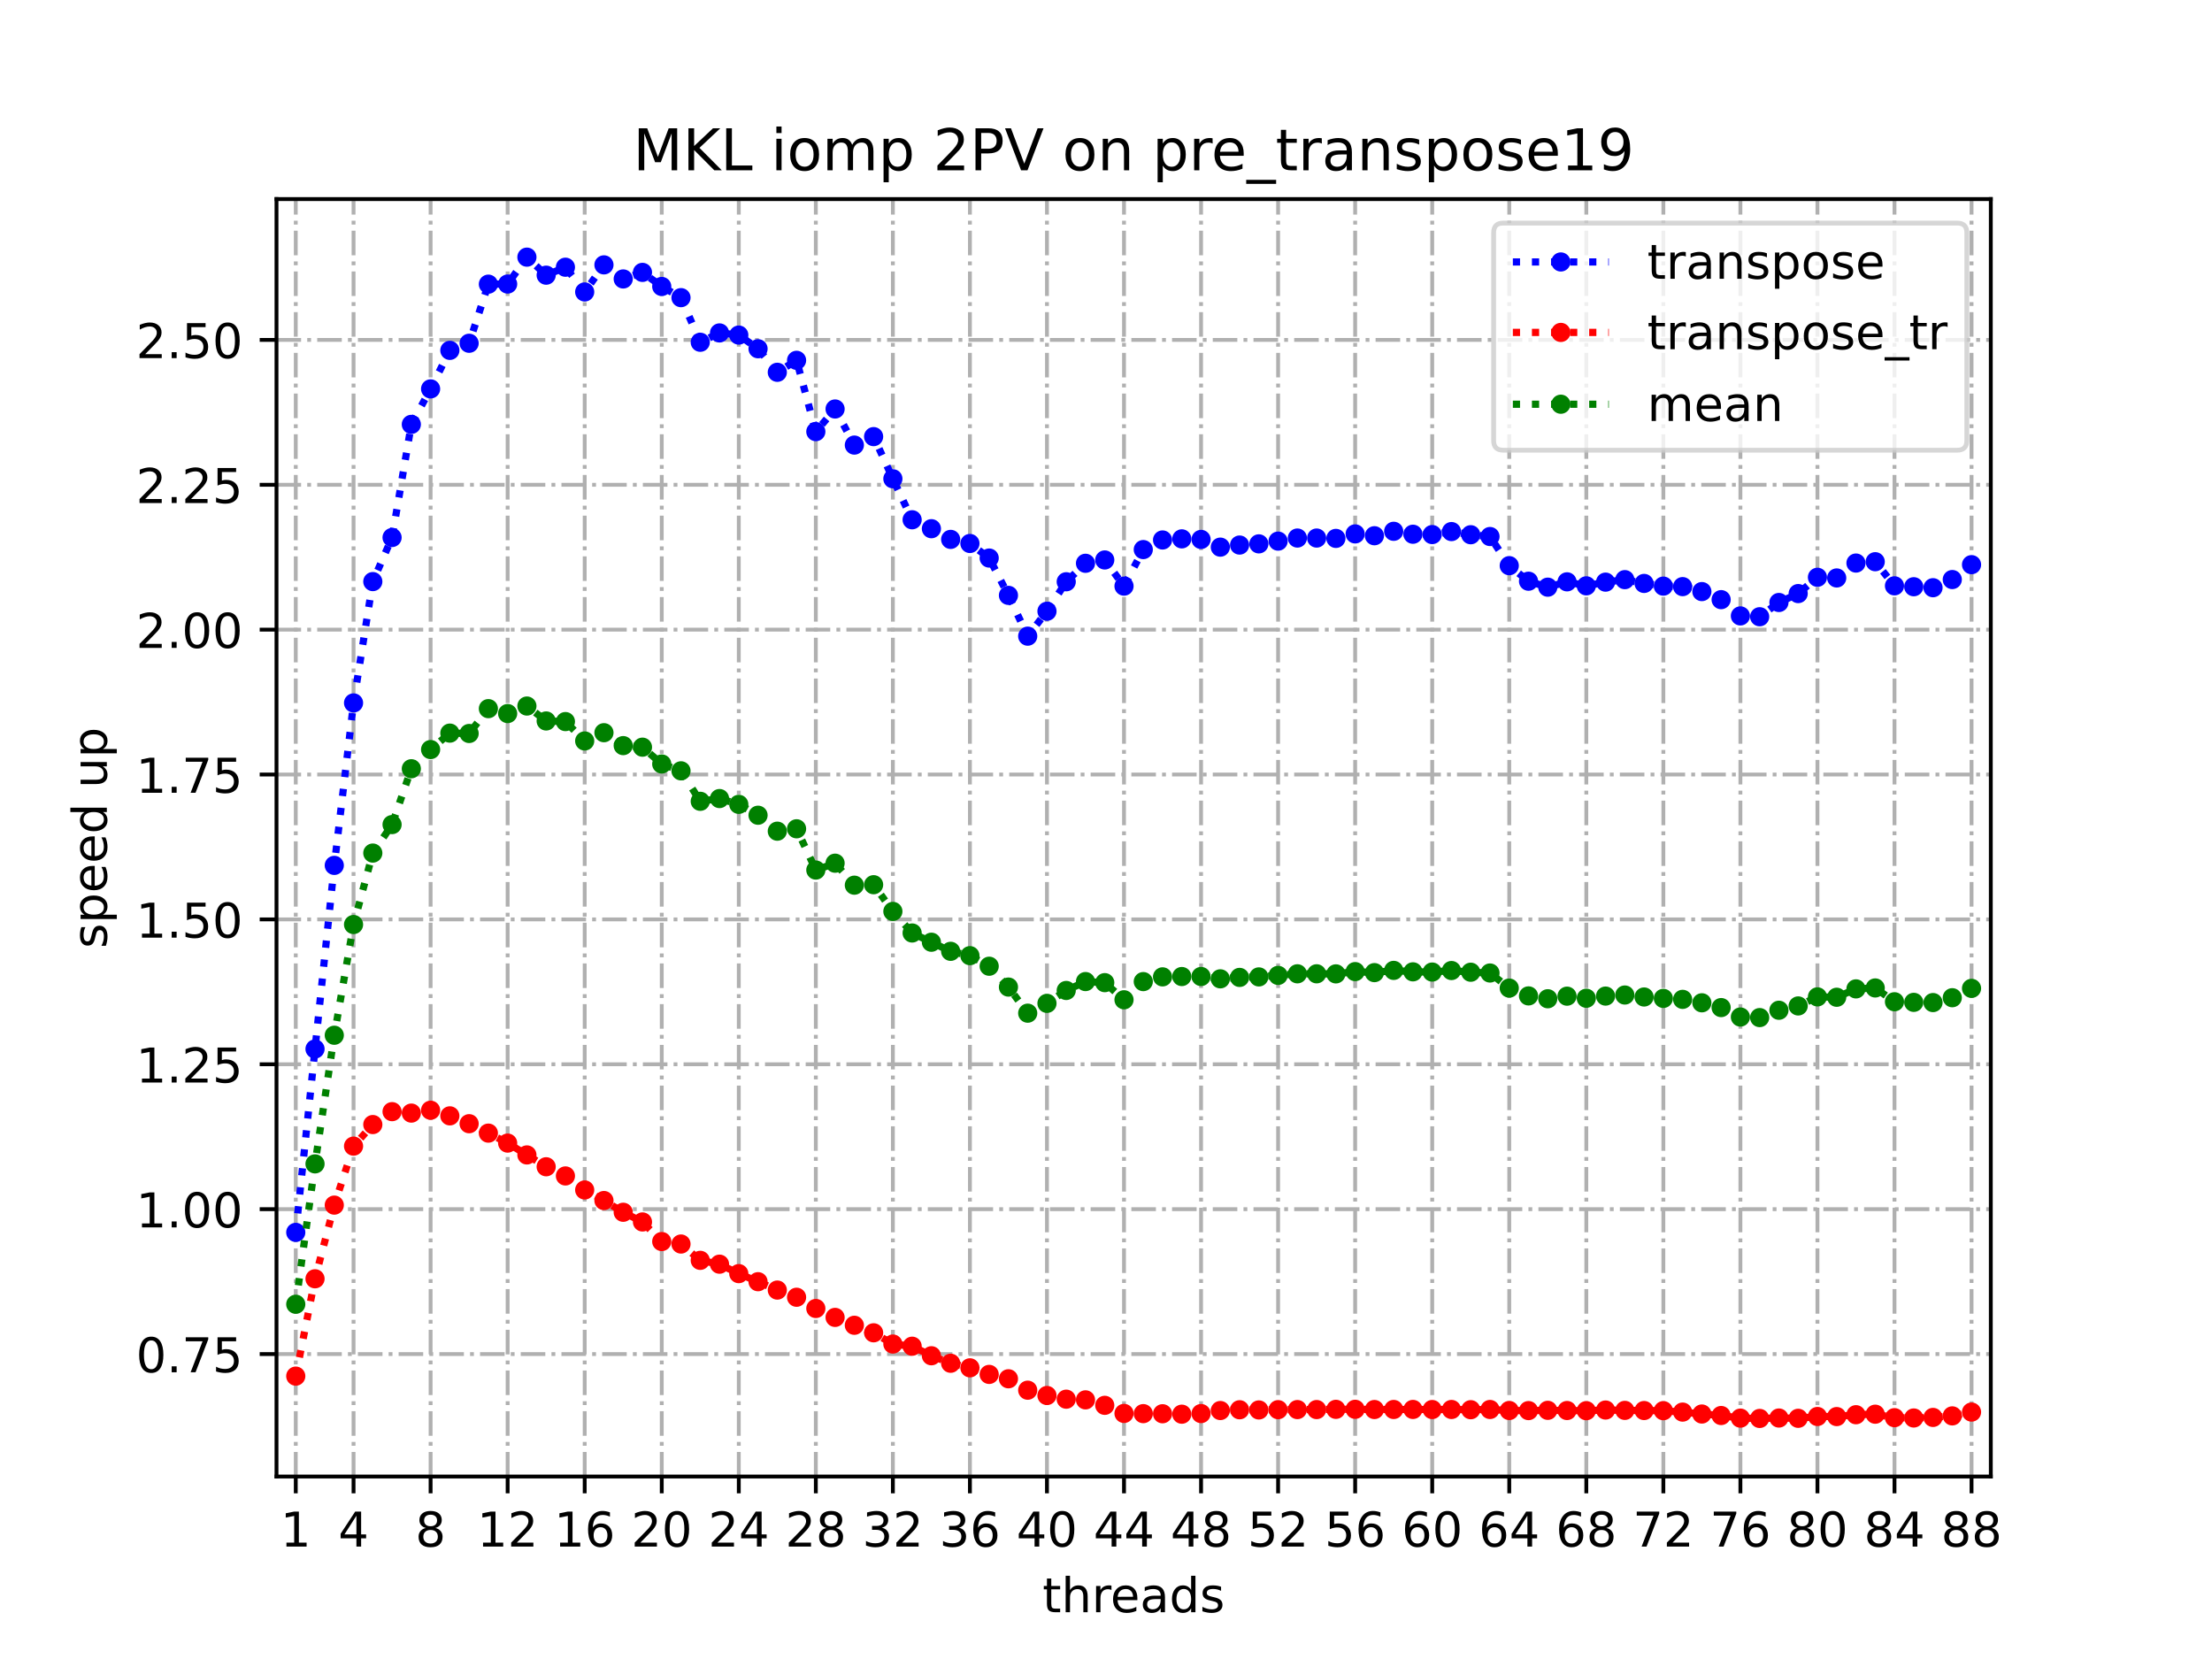 <?xml version="1.0" encoding="utf-8" standalone="no"?>
<!DOCTYPE svg PUBLIC "-//W3C//DTD SVG 1.1//EN"
  "http://www.w3.org/Graphics/SVG/1.1/DTD/svg11.dtd">
<!-- Created with matplotlib (https://matplotlib.org/) -->
<svg height="345.6pt" version="1.1" viewBox="0 0 460.8 345.6" width="460.8pt" xmlns="http://www.w3.org/2000/svg" xmlns:xlink="http://www.w3.org/1999/xlink">
 <defs>
  <style type="text/css">
*{stroke-linecap:butt;stroke-linejoin:round;}
  </style>
 </defs>
 <g id="figure_1">
  <g id="patch_1">
   <path d="M 0 345.6 
L 460.8 345.6 
L 460.8 0 
L 0 0 
z
" style="fill:#ffffff;"/>
  </g>
  <g id="axes_1">
   <g id="patch_2">
    <path d="M 57.6 307.584 
L 414.72 307.584 
L 414.72 41.472 
L 57.6 41.472 
z
" style="fill:#ffffff;"/>
   </g>
   <g id="matplotlib.axis_1">
    <g id="xtick_1">
     <g id="line2d_1">
      <path clip-path="url(#p0ede7e81f9)" d="M 61.613 307.584 
L 61.613 41.472 
" style="fill:none;stroke:#b0b0b0;stroke-dasharray:5.12,1.28,0.8,1.28;stroke-dashoffset:0;stroke-width:0.8;"/>
     </g>
     <g id="line2d_2">
      <defs>
       <path d="M 0 0 
L 0 3.5 
" id="mb992af6992" style="stroke:#000000;stroke-width:0.8;"/>
      </defs>
      <g>
       <use style="stroke:#000000;stroke-width:0.8;" x="61.613" xlink:href="#mb992af6992" y="307.584"/>
      </g>
     </g>
     <g id="text_1">
      <!-- 1 -->
      <defs>
       <path d="M 12.406 8.297 
L 28.516 8.297 
L 28.516 63.922 
L 10.984 60.406 
L 10.984 69.391 
L 28.422 72.906 
L 38.281 72.906 
L 38.281 8.297 
L 54.391 8.297 
L 54.391 0 
L 12.406 0 
z
" id="DejaVuSans-49"/>
      </defs>
      <g transform="translate(58.431 322.182)scale(0.1 -0.1)">
       <use xlink:href="#DejaVuSans-49"/>
      </g>
     </g>
    </g>
    <g id="xtick_2">
     <g id="line2d_3">
      <path clip-path="url(#p0ede7e81f9)" d="M 73.65 307.584 
L 73.65 41.472 
" style="fill:none;stroke:#b0b0b0;stroke-dasharray:5.12,1.28,0.8,1.28;stroke-dashoffset:0;stroke-width:0.8;"/>
     </g>
     <g id="line2d_4">
      <g>
       <use style="stroke:#000000;stroke-width:0.8;" x="73.65" xlink:href="#mb992af6992" y="307.584"/>
      </g>
     </g>
     <g id="text_2">
      <!-- 4 -->
      <defs>
       <path d="M 37.797 64.312 
L 12.891 25.391 
L 37.797 25.391 
z
M 35.203 72.906 
L 47.609 72.906 
L 47.609 25.391 
L 58.016 25.391 
L 58.016 17.188 
L 47.609 17.188 
L 47.609 0 
L 37.797 0 
L 37.797 17.188 
L 4.891 17.188 
L 4.891 26.703 
z
" id="DejaVuSans-52"/>
      </defs>
      <g transform="translate(70.469 322.182)scale(0.1 -0.1)">
       <use xlink:href="#DejaVuSans-52"/>
      </g>
     </g>
    </g>
    <g id="xtick_3">
     <g id="line2d_5">
      <path clip-path="url(#p0ede7e81f9)" d="M 89.701 307.584 
L 89.701 41.472 
" style="fill:none;stroke:#b0b0b0;stroke-dasharray:5.12,1.28,0.8,1.28;stroke-dashoffset:0;stroke-width:0.8;"/>
     </g>
     <g id="line2d_6">
      <g>
       <use style="stroke:#000000;stroke-width:0.8;" x="89.701" xlink:href="#mb992af6992" y="307.584"/>
      </g>
     </g>
     <g id="text_3">
      <!-- 8 -->
      <defs>
       <path d="M 31.781 34.625 
Q 24.75 34.625 20.719 30.859 
Q 16.703 27.094 16.703 20.516 
Q 16.703 13.922 20.719 10.156 
Q 24.75 6.391 31.781 6.391 
Q 38.812 6.391 42.859 10.172 
Q 46.922 13.969 46.922 20.516 
Q 46.922 27.094 42.891 30.859 
Q 38.875 34.625 31.781 34.625 
z
M 21.922 38.812 
Q 15.578 40.375 12.031 44.719 
Q 8.5 49.078 8.5 55.328 
Q 8.5 64.062 14.719 69.141 
Q 20.953 74.219 31.781 74.219 
Q 42.672 74.219 48.875 69.141 
Q 55.078 64.062 55.078 55.328 
Q 55.078 49.078 51.531 44.719 
Q 48 40.375 41.703 38.812 
Q 48.828 37.156 52.797 32.312 
Q 56.781 27.484 56.781 20.516 
Q 56.781 9.906 50.312 4.234 
Q 43.844 -1.422 31.781 -1.422 
Q 19.734 -1.422 13.25 4.234 
Q 6.781 9.906 6.781 20.516 
Q 6.781 27.484 10.781 32.312 
Q 14.797 37.156 21.922 38.812 
z
M 18.312 54.391 
Q 18.312 48.734 21.844 45.562 
Q 25.391 42.391 31.781 42.391 
Q 38.141 42.391 41.719 45.562 
Q 45.312 48.734 45.312 54.391 
Q 45.312 60.062 41.719 63.234 
Q 38.141 66.406 31.781 66.406 
Q 25.391 66.406 21.844 63.234 
Q 18.312 60.062 18.312 54.391 
z
" id="DejaVuSans-56"/>
      </defs>
      <g transform="translate(86.519 322.182)scale(0.1 -0.1)">
       <use xlink:href="#DejaVuSans-56"/>
      </g>
     </g>
    </g>
    <g id="xtick_4">
     <g id="line2d_7">
      <path clip-path="url(#p0ede7e81f9)" d="M 105.751 307.584 
L 105.751 41.472 
" style="fill:none;stroke:#b0b0b0;stroke-dasharray:5.12,1.28,0.8,1.28;stroke-dashoffset:0;stroke-width:0.8;"/>
     </g>
     <g id="line2d_8">
      <g>
       <use style="stroke:#000000;stroke-width:0.8;" x="105.751" xlink:href="#mb992af6992" y="307.584"/>
      </g>
     </g>
     <g id="text_4">
      <!-- 12 -->
      <defs>
       <path d="M 19.188 8.297 
L 53.609 8.297 
L 53.609 0 
L 7.328 0 
L 7.328 8.297 
Q 12.938 14.109 22.625 23.891 
Q 32.328 33.688 34.812 36.531 
Q 39.547 41.844 41.422 45.531 
Q 43.312 49.219 43.312 52.781 
Q 43.312 58.594 39.234 62.25 
Q 35.156 65.922 28.609 65.922 
Q 23.969 65.922 18.812 64.312 
Q 13.672 62.703 7.812 59.422 
L 7.812 69.391 
Q 13.766 71.781 18.938 73 
Q 24.125 74.219 28.422 74.219 
Q 39.75 74.219 46.484 68.547 
Q 53.219 62.891 53.219 53.422 
Q 53.219 48.922 51.531 44.891 
Q 49.859 40.875 45.406 35.406 
Q 44.188 33.984 37.641 27.219 
Q 31.109 20.453 19.188 8.297 
z
" id="DejaVuSans-50"/>
      </defs>
      <g transform="translate(99.389 322.182)scale(0.1 -0.1)">
       <use xlink:href="#DejaVuSans-49"/>
       <use x="63.623" xlink:href="#DejaVuSans-50"/>
      </g>
     </g>
    </g>
    <g id="xtick_5">
     <g id="line2d_9">
      <path clip-path="url(#p0ede7e81f9)" d="M 121.801 307.584 
L 121.801 41.472 
" style="fill:none;stroke:#b0b0b0;stroke-dasharray:5.12,1.28,0.8,1.28;stroke-dashoffset:0;stroke-width:0.8;"/>
     </g>
     <g id="line2d_10">
      <g>
       <use style="stroke:#000000;stroke-width:0.8;" x="121.801" xlink:href="#mb992af6992" y="307.584"/>
      </g>
     </g>
     <g id="text_5">
      <!-- 16 -->
      <defs>
       <path d="M 33.016 40.375 
Q 26.375 40.375 22.484 35.828 
Q 18.609 31.297 18.609 23.391 
Q 18.609 15.531 22.484 10.953 
Q 26.375 6.391 33.016 6.391 
Q 39.656 6.391 43.531 10.953 
Q 47.406 15.531 47.406 23.391 
Q 47.406 31.297 43.531 35.828 
Q 39.656 40.375 33.016 40.375 
z
M 52.594 71.297 
L 52.594 62.312 
Q 48.875 64.062 45.094 64.984 
Q 41.312 65.922 37.594 65.922 
Q 27.828 65.922 22.672 59.328 
Q 17.531 52.734 16.797 39.406 
Q 19.672 43.656 24.016 45.922 
Q 28.375 48.188 33.594 48.188 
Q 44.578 48.188 50.953 41.516 
Q 57.328 34.859 57.328 23.391 
Q 57.328 12.156 50.688 5.359 
Q 44.047 -1.422 33.016 -1.422 
Q 20.359 -1.422 13.672 8.266 
Q 6.984 17.969 6.984 36.375 
Q 6.984 53.656 15.188 63.938 
Q 23.391 74.219 37.203 74.219 
Q 40.922 74.219 44.703 73.484 
Q 48.484 72.75 52.594 71.297 
z
" id="DejaVuSans-54"/>
      </defs>
      <g transform="translate(115.439 322.182)scale(0.1 -0.1)">
       <use xlink:href="#DejaVuSans-49"/>
       <use x="63.623" xlink:href="#DejaVuSans-54"/>
      </g>
     </g>
    </g>
    <g id="xtick_6">
     <g id="line2d_11">
      <path clip-path="url(#p0ede7e81f9)" d="M 137.852 307.584 
L 137.852 41.472 
" style="fill:none;stroke:#b0b0b0;stroke-dasharray:5.12,1.28,0.8,1.28;stroke-dashoffset:0;stroke-width:0.8;"/>
     </g>
     <g id="line2d_12">
      <g>
       <use style="stroke:#000000;stroke-width:0.8;" x="137.852" xlink:href="#mb992af6992" y="307.584"/>
      </g>
     </g>
     <g id="text_6">
      <!-- 20 -->
      <defs>
       <path d="M 31.781 66.406 
Q 24.172 66.406 20.328 58.906 
Q 16.5 51.422 16.5 36.375 
Q 16.5 21.391 20.328 13.891 
Q 24.172 6.391 31.781 6.391 
Q 39.453 6.391 43.281 13.891 
Q 47.125 21.391 47.125 36.375 
Q 47.125 51.422 43.281 58.906 
Q 39.453 66.406 31.781 66.406 
z
M 31.781 74.219 
Q 44.047 74.219 50.516 64.516 
Q 56.984 54.828 56.984 36.375 
Q 56.984 17.969 50.516 8.266 
Q 44.047 -1.422 31.781 -1.422 
Q 19.531 -1.422 13.062 8.266 
Q 6.594 17.969 6.594 36.375 
Q 6.594 54.828 13.062 64.516 
Q 19.531 74.219 31.781 74.219 
z
" id="DejaVuSans-48"/>
      </defs>
      <g transform="translate(131.489 322.182)scale(0.1 -0.1)">
       <use xlink:href="#DejaVuSans-50"/>
       <use x="63.623" xlink:href="#DejaVuSans-48"/>
      </g>
     </g>
    </g>
    <g id="xtick_7">
     <g id="line2d_13">
      <path clip-path="url(#p0ede7e81f9)" d="M 153.902 307.584 
L 153.902 41.472 
" style="fill:none;stroke:#b0b0b0;stroke-dasharray:5.12,1.28,0.8,1.28;stroke-dashoffset:0;stroke-width:0.8;"/>
     </g>
     <g id="line2d_14">
      <g>
       <use style="stroke:#000000;stroke-width:0.8;" x="153.902" xlink:href="#mb992af6992" y="307.584"/>
      </g>
     </g>
     <g id="text_7">
      <!-- 24 -->
      <g transform="translate(147.54 322.182)scale(0.1 -0.1)">
       <use xlink:href="#DejaVuSans-50"/>
       <use x="63.623" xlink:href="#DejaVuSans-52"/>
      </g>
     </g>
    </g>
    <g id="xtick_8">
     <g id="line2d_15">
      <path clip-path="url(#p0ede7e81f9)" d="M 169.952 307.584 
L 169.952 41.472 
" style="fill:none;stroke:#b0b0b0;stroke-dasharray:5.12,1.28,0.8,1.28;stroke-dashoffset:0;stroke-width:0.8;"/>
     </g>
     <g id="line2d_16">
      <g>
       <use style="stroke:#000000;stroke-width:0.8;" x="169.952" xlink:href="#mb992af6992" y="307.584"/>
      </g>
     </g>
     <g id="text_8">
      <!-- 28 -->
      <g transform="translate(163.59 322.182)scale(0.1 -0.1)">
       <use xlink:href="#DejaVuSans-50"/>
       <use x="63.623" xlink:href="#DejaVuSans-56"/>
      </g>
     </g>
    </g>
    <g id="xtick_9">
     <g id="line2d_17">
      <path clip-path="url(#p0ede7e81f9)" d="M 186.003 307.584 
L 186.003 41.472 
" style="fill:none;stroke:#b0b0b0;stroke-dasharray:5.12,1.28,0.8,1.28;stroke-dashoffset:0;stroke-width:0.8;"/>
     </g>
     <g id="line2d_18">
      <g>
       <use style="stroke:#000000;stroke-width:0.8;" x="186.003" xlink:href="#mb992af6992" y="307.584"/>
      </g>
     </g>
     <g id="text_9">
      <!-- 32 -->
      <defs>
       <path d="M 40.578 39.312 
Q 47.656 37.797 51.625 33 
Q 55.609 28.219 55.609 21.188 
Q 55.609 10.406 48.188 4.484 
Q 40.766 -1.422 27.094 -1.422 
Q 22.516 -1.422 17.656 -0.516 
Q 12.797 0.391 7.625 2.203 
L 7.625 11.719 
Q 11.719 9.328 16.594 8.109 
Q 21.484 6.891 26.812 6.891 
Q 36.078 6.891 40.938 10.547 
Q 45.797 14.203 45.797 21.188 
Q 45.797 27.641 41.281 31.266 
Q 36.766 34.906 28.719 34.906 
L 20.219 34.906 
L 20.219 43.016 
L 29.109 43.016 
Q 36.375 43.016 40.234 45.922 
Q 44.094 48.828 44.094 54.297 
Q 44.094 59.906 40.109 62.906 
Q 36.141 65.922 28.719 65.922 
Q 24.656 65.922 20.016 65.031 
Q 15.375 64.156 9.812 62.312 
L 9.812 71.094 
Q 15.438 72.656 20.344 73.438 
Q 25.25 74.219 29.594 74.219 
Q 40.828 74.219 47.359 69.109 
Q 53.906 64.016 53.906 55.328 
Q 53.906 49.266 50.438 45.094 
Q 46.969 40.922 40.578 39.312 
z
" id="DejaVuSans-51"/>
      </defs>
      <g transform="translate(179.64 322.182)scale(0.1 -0.1)">
       <use xlink:href="#DejaVuSans-51"/>
       <use x="63.623" xlink:href="#DejaVuSans-50"/>
      </g>
     </g>
    </g>
    <g id="xtick_10">
     <g id="line2d_19">
      <path clip-path="url(#p0ede7e81f9)" d="M 202.053 307.584 
L 202.053 41.472 
" style="fill:none;stroke:#b0b0b0;stroke-dasharray:5.12,1.28,0.8,1.28;stroke-dashoffset:0;stroke-width:0.8;"/>
     </g>
     <g id="line2d_20">
      <g>
       <use style="stroke:#000000;stroke-width:0.8;" x="202.053" xlink:href="#mb992af6992" y="307.584"/>
      </g>
     </g>
     <g id="text_10">
      <!-- 36 -->
      <g transform="translate(195.691 322.182)scale(0.1 -0.1)">
       <use xlink:href="#DejaVuSans-51"/>
       <use x="63.623" xlink:href="#DejaVuSans-54"/>
      </g>
     </g>
    </g>
    <g id="xtick_11">
     <g id="line2d_21">
      <path clip-path="url(#p0ede7e81f9)" d="M 218.103 307.584 
L 218.103 41.472 
" style="fill:none;stroke:#b0b0b0;stroke-dasharray:5.12,1.28,0.8,1.28;stroke-dashoffset:0;stroke-width:0.8;"/>
     </g>
     <g id="line2d_22">
      <g>
       <use style="stroke:#000000;stroke-width:0.8;" x="218.103" xlink:href="#mb992af6992" y="307.584"/>
      </g>
     </g>
     <g id="text_11">
      <!-- 40 -->
      <g transform="translate(211.741 322.182)scale(0.1 -0.1)">
       <use xlink:href="#DejaVuSans-52"/>
       <use x="63.623" xlink:href="#DejaVuSans-48"/>
      </g>
     </g>
    </g>
    <g id="xtick_12">
     <g id="line2d_23">
      <path clip-path="url(#p0ede7e81f9)" d="M 234.154 307.584 
L 234.154 41.472 
" style="fill:none;stroke:#b0b0b0;stroke-dasharray:5.12,1.28,0.8,1.28;stroke-dashoffset:0;stroke-width:0.8;"/>
     </g>
     <g id="line2d_24">
      <g>
       <use style="stroke:#000000;stroke-width:0.8;" x="234.154" xlink:href="#mb992af6992" y="307.584"/>
      </g>
     </g>
     <g id="text_12">
      <!-- 44 -->
      <g transform="translate(227.791 322.182)scale(0.1 -0.1)">
       <use xlink:href="#DejaVuSans-52"/>
       <use x="63.623" xlink:href="#DejaVuSans-52"/>
      </g>
     </g>
    </g>
    <g id="xtick_13">
     <g id="line2d_25">
      <path clip-path="url(#p0ede7e81f9)" d="M 250.204 307.584 
L 250.204 41.472 
" style="fill:none;stroke:#b0b0b0;stroke-dasharray:5.12,1.28,0.8,1.28;stroke-dashoffset:0;stroke-width:0.8;"/>
     </g>
     <g id="line2d_26">
      <g>
       <use style="stroke:#000000;stroke-width:0.8;" x="250.204" xlink:href="#mb992af6992" y="307.584"/>
      </g>
     </g>
     <g id="text_13">
      <!-- 48 -->
      <g transform="translate(243.842 322.182)scale(0.1 -0.1)">
       <use xlink:href="#DejaVuSans-52"/>
       <use x="63.623" xlink:href="#DejaVuSans-56"/>
      </g>
     </g>
    </g>
    <g id="xtick_14">
     <g id="line2d_27">
      <path clip-path="url(#p0ede7e81f9)" d="M 266.254 307.584 
L 266.254 41.472 
" style="fill:none;stroke:#b0b0b0;stroke-dasharray:5.12,1.28,0.8,1.28;stroke-dashoffset:0;stroke-width:0.8;"/>
     </g>
     <g id="line2d_28">
      <g>
       <use style="stroke:#000000;stroke-width:0.8;" x="266.254" xlink:href="#mb992af6992" y="307.584"/>
      </g>
     </g>
     <g id="text_14">
      <!-- 52 -->
      <defs>
       <path d="M 10.797 72.906 
L 49.516 72.906 
L 49.516 64.594 
L 19.828 64.594 
L 19.828 46.734 
Q 21.969 47.469 24.109 47.828 
Q 26.266 48.188 28.422 48.188 
Q 40.625 48.188 47.75 41.5 
Q 54.891 34.812 54.891 23.391 
Q 54.891 11.625 47.562 5.094 
Q 40.234 -1.422 26.906 -1.422 
Q 22.312 -1.422 17.547 -0.641 
Q 12.797 0.141 7.719 1.703 
L 7.719 11.625 
Q 12.109 9.234 16.797 8.062 
Q 21.484 6.891 26.703 6.891 
Q 35.156 6.891 40.078 11.328 
Q 45.016 15.766 45.016 23.391 
Q 45.016 31 40.078 35.438 
Q 35.156 39.891 26.703 39.891 
Q 22.75 39.891 18.812 39.016 
Q 14.891 38.141 10.797 36.281 
z
" id="DejaVuSans-53"/>
      </defs>
      <g transform="translate(259.892 322.182)scale(0.1 -0.1)">
       <use xlink:href="#DejaVuSans-53"/>
       <use x="63.623" xlink:href="#DejaVuSans-50"/>
      </g>
     </g>
    </g>
    <g id="xtick_15">
     <g id="line2d_29">
      <path clip-path="url(#p0ede7e81f9)" d="M 282.305 307.584 
L 282.305 41.472 
" style="fill:none;stroke:#b0b0b0;stroke-dasharray:5.12,1.28,0.8,1.28;stroke-dashoffset:0;stroke-width:0.8;"/>
     </g>
     <g id="line2d_30">
      <g>
       <use style="stroke:#000000;stroke-width:0.8;" x="282.305" xlink:href="#mb992af6992" y="307.584"/>
      </g>
     </g>
     <g id="text_15">
      <!-- 56 -->
      <g transform="translate(275.942 322.182)scale(0.1 -0.1)">
       <use xlink:href="#DejaVuSans-53"/>
       <use x="63.623" xlink:href="#DejaVuSans-54"/>
      </g>
     </g>
    </g>
    <g id="xtick_16">
     <g id="line2d_31">
      <path clip-path="url(#p0ede7e81f9)" d="M 298.355 307.584 
L 298.355 41.472 
" style="fill:none;stroke:#b0b0b0;stroke-dasharray:5.12,1.28,0.8,1.28;stroke-dashoffset:0;stroke-width:0.8;"/>
     </g>
     <g id="line2d_32">
      <g>
       <use style="stroke:#000000;stroke-width:0.8;" x="298.355" xlink:href="#mb992af6992" y="307.584"/>
      </g>
     </g>
     <g id="text_16">
      <!-- 60 -->
      <g transform="translate(291.993 322.182)scale(0.1 -0.1)">
       <use xlink:href="#DejaVuSans-54"/>
       <use x="63.623" xlink:href="#DejaVuSans-48"/>
      </g>
     </g>
    </g>
    <g id="xtick_17">
     <g id="line2d_33">
      <path clip-path="url(#p0ede7e81f9)" d="M 314.405 307.584 
L 314.405 41.472 
" style="fill:none;stroke:#b0b0b0;stroke-dasharray:5.12,1.28,0.8,1.28;stroke-dashoffset:0;stroke-width:0.8;"/>
     </g>
     <g id="line2d_34">
      <g>
       <use style="stroke:#000000;stroke-width:0.8;" x="314.405" xlink:href="#mb992af6992" y="307.584"/>
      </g>
     </g>
     <g id="text_17">
      <!-- 64 -->
      <g transform="translate(308.043 322.182)scale(0.1 -0.1)">
       <use xlink:href="#DejaVuSans-54"/>
       <use x="63.623" xlink:href="#DejaVuSans-52"/>
      </g>
     </g>
    </g>
    <g id="xtick_18">
     <g id="line2d_35">
      <path clip-path="url(#p0ede7e81f9)" d="M 330.456 307.584 
L 330.456 41.472 
" style="fill:none;stroke:#b0b0b0;stroke-dasharray:5.12,1.28,0.8,1.28;stroke-dashoffset:0;stroke-width:0.8;"/>
     </g>
     <g id="line2d_36">
      <g>
       <use style="stroke:#000000;stroke-width:0.8;" x="330.456" xlink:href="#mb992af6992" y="307.584"/>
      </g>
     </g>
     <g id="text_18">
      <!-- 68 -->
      <g transform="translate(324.093 322.182)scale(0.1 -0.1)">
       <use xlink:href="#DejaVuSans-54"/>
       <use x="63.623" xlink:href="#DejaVuSans-56"/>
      </g>
     </g>
    </g>
    <g id="xtick_19">
     <g id="line2d_37">
      <path clip-path="url(#p0ede7e81f9)" d="M 346.506 307.584 
L 346.506 41.472 
" style="fill:none;stroke:#b0b0b0;stroke-dasharray:5.12,1.28,0.8,1.28;stroke-dashoffset:0;stroke-width:0.8;"/>
     </g>
     <g id="line2d_38">
      <g>
       <use style="stroke:#000000;stroke-width:0.8;" x="346.506" xlink:href="#mb992af6992" y="307.584"/>
      </g>
     </g>
     <g id="text_19">
      <!-- 72 -->
      <defs>
       <path d="M 8.203 72.906 
L 55.078 72.906 
L 55.078 68.703 
L 28.609 0 
L 18.312 0 
L 43.219 64.594 
L 8.203 64.594 
z
" id="DejaVuSans-55"/>
      </defs>
      <g transform="translate(340.144 322.182)scale(0.1 -0.1)">
       <use xlink:href="#DejaVuSans-55"/>
       <use x="63.623" xlink:href="#DejaVuSans-50"/>
      </g>
     </g>
    </g>
    <g id="xtick_20">
     <g id="line2d_39">
      <path clip-path="url(#p0ede7e81f9)" d="M 362.556 307.584 
L 362.556 41.472 
" style="fill:none;stroke:#b0b0b0;stroke-dasharray:5.12,1.28,0.8,1.28;stroke-dashoffset:0;stroke-width:0.8;"/>
     </g>
     <g id="line2d_40">
      <g>
       <use style="stroke:#000000;stroke-width:0.8;" x="362.556" xlink:href="#mb992af6992" y="307.584"/>
      </g>
     </g>
     <g id="text_20">
      <!-- 76 -->
      <g transform="translate(356.194 322.182)scale(0.1 -0.1)">
       <use xlink:href="#DejaVuSans-55"/>
       <use x="63.623" xlink:href="#DejaVuSans-54"/>
      </g>
     </g>
    </g>
    <g id="xtick_21">
     <g id="line2d_41">
      <path clip-path="url(#p0ede7e81f9)" d="M 378.607 307.584 
L 378.607 41.472 
" style="fill:none;stroke:#b0b0b0;stroke-dasharray:5.12,1.28,0.8,1.28;stroke-dashoffset:0;stroke-width:0.8;"/>
     </g>
     <g id="line2d_42">
      <g>
       <use style="stroke:#000000;stroke-width:0.8;" x="378.607" xlink:href="#mb992af6992" y="307.584"/>
      </g>
     </g>
     <g id="text_21">
      <!-- 80 -->
      <g transform="translate(372.244 322.182)scale(0.1 -0.1)">
       <use xlink:href="#DejaVuSans-56"/>
       <use x="63.623" xlink:href="#DejaVuSans-48"/>
      </g>
     </g>
    </g>
    <g id="xtick_22">
     <g id="line2d_43">
      <path clip-path="url(#p0ede7e81f9)" d="M 394.657 307.584 
L 394.657 41.472 
" style="fill:none;stroke:#b0b0b0;stroke-dasharray:5.12,1.28,0.8,1.28;stroke-dashoffset:0;stroke-width:0.8;"/>
     </g>
     <g id="line2d_44">
      <g>
       <use style="stroke:#000000;stroke-width:0.8;" x="394.657" xlink:href="#mb992af6992" y="307.584"/>
      </g>
     </g>
     <g id="text_22">
      <!-- 84 -->
      <g transform="translate(388.295 322.182)scale(0.1 -0.1)">
       <use xlink:href="#DejaVuSans-56"/>
       <use x="63.623" xlink:href="#DejaVuSans-52"/>
      </g>
     </g>
    </g>
    <g id="xtick_23">
     <g id="line2d_45">
      <path clip-path="url(#p0ede7e81f9)" d="M 410.707 307.584 
L 410.707 41.472 
" style="fill:none;stroke:#b0b0b0;stroke-dasharray:5.12,1.28,0.8,1.28;stroke-dashoffset:0;stroke-width:0.8;"/>
     </g>
     <g id="line2d_46">
      <g>
       <use style="stroke:#000000;stroke-width:0.8;" x="410.707" xlink:href="#mb992af6992" y="307.584"/>
      </g>
     </g>
     <g id="text_23">
      <!-- 88 -->
      <g transform="translate(404.345 322.182)scale(0.1 -0.1)">
       <use xlink:href="#DejaVuSans-56"/>
       <use x="63.623" xlink:href="#DejaVuSans-56"/>
      </g>
     </g>
    </g>
    <g id="text_24">
     <!-- threads -->
     <defs>
      <path d="M 18.312 70.219 
L 18.312 54.688 
L 36.812 54.688 
L 36.812 47.703 
L 18.312 47.703 
L 18.312 18.016 
Q 18.312 11.328 20.141 9.422 
Q 21.969 7.516 27.594 7.516 
L 36.812 7.516 
L 36.812 0 
L 27.594 0 
Q 17.188 0 13.234 3.875 
Q 9.281 7.766 9.281 18.016 
L 9.281 47.703 
L 2.688 47.703 
L 2.688 54.688 
L 9.281 54.688 
L 9.281 70.219 
z
" id="DejaVuSans-116"/>
      <path d="M 54.891 33.016 
L 54.891 0 
L 45.906 0 
L 45.906 32.719 
Q 45.906 40.484 42.875 44.328 
Q 39.844 48.188 33.797 48.188 
Q 26.516 48.188 22.312 43.547 
Q 18.109 38.922 18.109 30.906 
L 18.109 0 
L 9.078 0 
L 9.078 75.984 
L 18.109 75.984 
L 18.109 46.188 
Q 21.344 51.125 25.703 53.562 
Q 30.078 56 35.797 56 
Q 45.219 56 50.047 50.172 
Q 54.891 44.344 54.891 33.016 
z
" id="DejaVuSans-104"/>
      <path d="M 41.109 46.297 
Q 39.594 47.172 37.812 47.578 
Q 36.031 48 33.891 48 
Q 26.266 48 22.188 43.047 
Q 18.109 38.094 18.109 28.812 
L 18.109 0 
L 9.078 0 
L 9.078 54.688 
L 18.109 54.688 
L 18.109 46.188 
Q 20.953 51.172 25.484 53.578 
Q 30.031 56 36.531 56 
Q 37.453 56 38.578 55.875 
Q 39.703 55.766 41.062 55.516 
z
" id="DejaVuSans-114"/>
      <path d="M 56.203 29.594 
L 56.203 25.203 
L 14.891 25.203 
Q 15.484 15.922 20.484 11.062 
Q 25.484 6.203 34.422 6.203 
Q 39.594 6.203 44.453 7.469 
Q 49.312 8.734 54.109 11.281 
L 54.109 2.781 
Q 49.266 0.734 44.188 -0.344 
Q 39.109 -1.422 33.891 -1.422 
Q 20.797 -1.422 13.156 6.188 
Q 5.516 13.812 5.516 26.812 
Q 5.516 40.234 12.766 48.109 
Q 20.016 56 32.328 56 
Q 43.359 56 49.781 48.891 
Q 56.203 41.797 56.203 29.594 
z
M 47.219 32.234 
Q 47.125 39.594 43.094 43.984 
Q 39.062 48.391 32.422 48.391 
Q 24.906 48.391 20.391 44.141 
Q 15.875 39.891 15.188 32.172 
z
" id="DejaVuSans-101"/>
      <path d="M 34.281 27.484 
Q 23.391 27.484 19.188 25 
Q 14.984 22.516 14.984 16.5 
Q 14.984 11.719 18.141 8.906 
Q 21.297 6.109 26.703 6.109 
Q 34.188 6.109 38.703 11.406 
Q 43.219 16.703 43.219 25.484 
L 43.219 27.484 
z
M 52.203 31.203 
L 52.203 0 
L 43.219 0 
L 43.219 8.297 
Q 40.141 3.328 35.547 0.953 
Q 30.953 -1.422 24.312 -1.422 
Q 15.922 -1.422 10.953 3.297 
Q 6 8.016 6 15.922 
Q 6 25.141 12.172 29.828 
Q 18.359 34.516 30.609 34.516 
L 43.219 34.516 
L 43.219 35.406 
Q 43.219 41.609 39.141 45 
Q 35.062 48.391 27.688 48.391 
Q 23 48.391 18.547 47.266 
Q 14.109 46.141 10.016 43.891 
L 10.016 52.203 
Q 14.938 54.109 19.578 55.047 
Q 24.219 56 28.609 56 
Q 40.484 56 46.344 49.844 
Q 52.203 43.703 52.203 31.203 
z
" id="DejaVuSans-97"/>
      <path d="M 45.406 46.391 
L 45.406 75.984 
L 54.391 75.984 
L 54.391 0 
L 45.406 0 
L 45.406 8.203 
Q 42.578 3.328 38.25 0.953 
Q 33.938 -1.422 27.875 -1.422 
Q 17.969 -1.422 11.734 6.484 
Q 5.516 14.406 5.516 27.297 
Q 5.516 40.188 11.734 48.094 
Q 17.969 56 27.875 56 
Q 33.938 56 38.25 53.625 
Q 42.578 51.266 45.406 46.391 
z
M 14.797 27.297 
Q 14.797 17.391 18.875 11.75 
Q 22.953 6.109 30.078 6.109 
Q 37.203 6.109 41.297 11.75 
Q 45.406 17.391 45.406 27.297 
Q 45.406 37.203 41.297 42.844 
Q 37.203 48.484 30.078 48.484 
Q 22.953 48.484 18.875 42.844 
Q 14.797 37.203 14.797 27.297 
z
" id="DejaVuSans-100"/>
      <path d="M 44.281 53.078 
L 44.281 44.578 
Q 40.484 46.531 36.375 47.5 
Q 32.281 48.484 27.875 48.484 
Q 21.188 48.484 17.844 46.438 
Q 14.5 44.391 14.5 40.281 
Q 14.5 37.156 16.891 35.375 
Q 19.281 33.594 26.516 31.984 
L 29.594 31.297 
Q 39.156 29.25 43.188 25.516 
Q 47.219 21.781 47.219 15.094 
Q 47.219 7.469 41.188 3.016 
Q 35.156 -1.422 24.609 -1.422 
Q 20.219 -1.422 15.453 -0.562 
Q 10.688 0.297 5.422 2 
L 5.422 11.281 
Q 10.406 8.688 15.234 7.391 
Q 20.062 6.109 24.812 6.109 
Q 31.156 6.109 34.562 8.281 
Q 37.984 10.453 37.984 14.406 
Q 37.984 18.062 35.516 20.016 
Q 33.062 21.969 24.703 23.781 
L 21.578 24.516 
Q 13.234 26.266 9.516 29.906 
Q 5.812 33.547 5.812 39.891 
Q 5.812 47.609 11.281 51.797 
Q 16.75 56 26.812 56 
Q 31.781 56 36.172 55.266 
Q 40.578 54.547 44.281 53.078 
z
" id="DejaVuSans-115"/>
     </defs>
     <g transform="translate(217.169 335.861)scale(0.1 -0.1)">
      <use xlink:href="#DejaVuSans-116"/>
      <use x="39.209" xlink:href="#DejaVuSans-104"/>
      <use x="102.588" xlink:href="#DejaVuSans-114"/>
      <use x="141.451" xlink:href="#DejaVuSans-101"/>
      <use x="202.975" xlink:href="#DejaVuSans-97"/>
      <use x="264.254" xlink:href="#DejaVuSans-100"/>
      <use x="327.73" xlink:href="#DejaVuSans-115"/>
     </g>
    </g>
   </g>
   <g id="matplotlib.axis_2">
    <g id="ytick_1">
     <g id="line2d_47">
      <path clip-path="url(#p0ede7e81f9)" d="M 57.6 282.073 
L 414.72 282.073 
" style="fill:none;stroke:#b0b0b0;stroke-dasharray:5.12,1.28,0.8,1.28;stroke-dashoffset:0;stroke-width:0.8;"/>
     </g>
     <g id="line2d_48">
      <defs>
       <path d="M 0 0 
L -3.5 0 
" id="m78326808b8" style="stroke:#000000;stroke-width:0.8;"/>
      </defs>
      <g>
       <use style="stroke:#000000;stroke-width:0.8;" x="57.6" xlink:href="#m78326808b8" y="282.073"/>
      </g>
     </g>
     <g id="text_25">
      <!-- 0.75 -->
      <defs>
       <path d="M 10.688 12.406 
L 21 12.406 
L 21 0 
L 10.688 0 
z
" id="DejaVuSans-46"/>
      </defs>
      <g transform="translate(28.334 285.872)scale(0.1 -0.1)">
       <use xlink:href="#DejaVuSans-48"/>
       <use x="63.623" xlink:href="#DejaVuSans-46"/>
       <use x="95.41" xlink:href="#DejaVuSans-55"/>
       <use x="159.033" xlink:href="#DejaVuSans-53"/>
      </g>
     </g>
    </g>
    <g id="ytick_2">
     <g id="line2d_49">
      <path clip-path="url(#p0ede7e81f9)" d="M 57.6 251.892 
L 414.72 251.892 
" style="fill:none;stroke:#b0b0b0;stroke-dasharray:5.12,1.28,0.8,1.28;stroke-dashoffset:0;stroke-width:0.8;"/>
     </g>
     <g id="line2d_50">
      <g>
       <use style="stroke:#000000;stroke-width:0.8;" x="57.6" xlink:href="#m78326808b8" y="251.892"/>
      </g>
     </g>
     <g id="text_26">
      <!-- 1.00 -->
      <g transform="translate(28.334 255.691)scale(0.1 -0.1)">
       <use xlink:href="#DejaVuSans-49"/>
       <use x="63.623" xlink:href="#DejaVuSans-46"/>
       <use x="95.41" xlink:href="#DejaVuSans-48"/>
       <use x="159.033" xlink:href="#DejaVuSans-48"/>
      </g>
     </g>
    </g>
    <g id="ytick_3">
     <g id="line2d_51">
      <path clip-path="url(#p0ede7e81f9)" d="M 57.6 221.711 
L 414.72 221.711 
" style="fill:none;stroke:#b0b0b0;stroke-dasharray:5.12,1.28,0.8,1.28;stroke-dashoffset:0;stroke-width:0.8;"/>
     </g>
     <g id="line2d_52">
      <g>
       <use style="stroke:#000000;stroke-width:0.8;" x="57.6" xlink:href="#m78326808b8" y="221.711"/>
      </g>
     </g>
     <g id="text_27">
      <!-- 1.25 -->
      <g transform="translate(28.334 225.51)scale(0.1 -0.1)">
       <use xlink:href="#DejaVuSans-49"/>
       <use x="63.623" xlink:href="#DejaVuSans-46"/>
       <use x="95.41" xlink:href="#DejaVuSans-50"/>
       <use x="159.033" xlink:href="#DejaVuSans-53"/>
      </g>
     </g>
    </g>
    <g id="ytick_4">
     <g id="line2d_53">
      <path clip-path="url(#p0ede7e81f9)" d="M 57.6 191.53 
L 414.72 191.53 
" style="fill:none;stroke:#b0b0b0;stroke-dasharray:5.12,1.28,0.8,1.28;stroke-dashoffset:0;stroke-width:0.8;"/>
     </g>
     <g id="line2d_54">
      <g>
       <use style="stroke:#000000;stroke-width:0.8;" x="57.6" xlink:href="#m78326808b8" y="191.53"/>
      </g>
     </g>
     <g id="text_28">
      <!-- 1.50 -->
      <g transform="translate(28.334 195.329)scale(0.1 -0.1)">
       <use xlink:href="#DejaVuSans-49"/>
       <use x="63.623" xlink:href="#DejaVuSans-46"/>
       <use x="95.41" xlink:href="#DejaVuSans-53"/>
       <use x="159.033" xlink:href="#DejaVuSans-48"/>
      </g>
     </g>
    </g>
    <g id="ytick_5">
     <g id="line2d_55">
      <path clip-path="url(#p0ede7e81f9)" d="M 57.6 161.349 
L 414.72 161.349 
" style="fill:none;stroke:#b0b0b0;stroke-dasharray:5.12,1.28,0.8,1.28;stroke-dashoffset:0;stroke-width:0.8;"/>
     </g>
     <g id="line2d_56">
      <g>
       <use style="stroke:#000000;stroke-width:0.8;" x="57.6" xlink:href="#m78326808b8" y="161.349"/>
      </g>
     </g>
     <g id="text_29">
      <!-- 1.75 -->
      <g transform="translate(28.334 165.148)scale(0.1 -0.1)">
       <use xlink:href="#DejaVuSans-49"/>
       <use x="63.623" xlink:href="#DejaVuSans-46"/>
       <use x="95.41" xlink:href="#DejaVuSans-55"/>
       <use x="159.033" xlink:href="#DejaVuSans-53"/>
      </g>
     </g>
    </g>
    <g id="ytick_6">
     <g id="line2d_57">
      <path clip-path="url(#p0ede7e81f9)" d="M 57.6 131.168 
L 414.72 131.168 
" style="fill:none;stroke:#b0b0b0;stroke-dasharray:5.12,1.28,0.8,1.28;stroke-dashoffset:0;stroke-width:0.8;"/>
     </g>
     <g id="line2d_58">
      <g>
       <use style="stroke:#000000;stroke-width:0.8;" x="57.6" xlink:href="#m78326808b8" y="131.168"/>
      </g>
     </g>
     <g id="text_30">
      <!-- 2.00 -->
      <g transform="translate(28.334 134.967)scale(0.1 -0.1)">
       <use xlink:href="#DejaVuSans-50"/>
       <use x="63.623" xlink:href="#DejaVuSans-46"/>
       <use x="95.41" xlink:href="#DejaVuSans-48"/>
       <use x="159.033" xlink:href="#DejaVuSans-48"/>
      </g>
     </g>
    </g>
    <g id="ytick_7">
     <g id="line2d_59">
      <path clip-path="url(#p0ede7e81f9)" d="M 57.6 100.987 
L 414.72 100.987 
" style="fill:none;stroke:#b0b0b0;stroke-dasharray:5.12,1.28,0.8,1.28;stroke-dashoffset:0;stroke-width:0.8;"/>
     </g>
     <g id="line2d_60">
      <g>
       <use style="stroke:#000000;stroke-width:0.8;" x="57.6" xlink:href="#m78326808b8" y="100.987"/>
      </g>
     </g>
     <g id="text_31">
      <!-- 2.25 -->
      <g transform="translate(28.334 104.786)scale(0.1 -0.1)">
       <use xlink:href="#DejaVuSans-50"/>
       <use x="63.623" xlink:href="#DejaVuSans-46"/>
       <use x="95.41" xlink:href="#DejaVuSans-50"/>
       <use x="159.033" xlink:href="#DejaVuSans-53"/>
      </g>
     </g>
    </g>
    <g id="ytick_8">
     <g id="line2d_61">
      <path clip-path="url(#p0ede7e81f9)" d="M 57.6 70.806 
L 414.72 70.806 
" style="fill:none;stroke:#b0b0b0;stroke-dasharray:5.12,1.28,0.8,1.28;stroke-dashoffset:0;stroke-width:0.8;"/>
     </g>
     <g id="line2d_62">
      <g>
       <use style="stroke:#000000;stroke-width:0.8;" x="57.6" xlink:href="#m78326808b8" y="70.806"/>
      </g>
     </g>
     <g id="text_32">
      <!-- 2.50 -->
      <g transform="translate(28.334 74.605)scale(0.1 -0.1)">
       <use xlink:href="#DejaVuSans-50"/>
       <use x="63.623" xlink:href="#DejaVuSans-46"/>
       <use x="95.41" xlink:href="#DejaVuSans-53"/>
       <use x="159.033" xlink:href="#DejaVuSans-48"/>
      </g>
     </g>
    </g>
    <g id="text_33">
     <!-- speed up -->
     <defs>
      <path d="M 18.109 8.203 
L 18.109 -20.797 
L 9.078 -20.797 
L 9.078 54.688 
L 18.109 54.688 
L 18.109 46.391 
Q 20.953 51.266 25.266 53.625 
Q 29.594 56 35.594 56 
Q 45.562 56 51.781 48.094 
Q 58.016 40.188 58.016 27.297 
Q 58.016 14.406 51.781 6.484 
Q 45.562 -1.422 35.594 -1.422 
Q 29.594 -1.422 25.266 0.953 
Q 20.953 3.328 18.109 8.203 
z
M 48.688 27.297 
Q 48.688 37.203 44.609 42.844 
Q 40.531 48.484 33.406 48.484 
Q 26.266 48.484 22.188 42.844 
Q 18.109 37.203 18.109 27.297 
Q 18.109 17.391 22.188 11.75 
Q 26.266 6.109 33.406 6.109 
Q 40.531 6.109 44.609 11.75 
Q 48.688 17.391 48.688 27.297 
z
" id="DejaVuSans-112"/>
      <path id="DejaVuSans-32"/>
      <path d="M 8.5 21.578 
L 8.5 54.688 
L 17.484 54.688 
L 17.484 21.922 
Q 17.484 14.156 20.5 10.266 
Q 23.531 6.391 29.594 6.391 
Q 36.859 6.391 41.078 11.031 
Q 45.312 15.672 45.312 23.688 
L 45.312 54.688 
L 54.297 54.688 
L 54.297 0 
L 45.312 0 
L 45.312 8.406 
Q 42.047 3.422 37.719 1 
Q 33.406 -1.422 27.688 -1.422 
Q 18.266 -1.422 13.375 4.438 
Q 8.5 10.297 8.5 21.578 
z
M 31.109 56 
z
" id="DejaVuSans-117"/>
     </defs>
     <g transform="translate(22.255 197.566)rotate(-90)scale(0.1 -0.1)">
      <use xlink:href="#DejaVuSans-115"/>
      <use x="52.1" xlink:href="#DejaVuSans-112"/>
      <use x="115.576" xlink:href="#DejaVuSans-101"/>
      <use x="177.1" xlink:href="#DejaVuSans-101"/>
      <use x="238.623" xlink:href="#DejaVuSans-100"/>
      <use x="302.1" xlink:href="#DejaVuSans-32"/>
      <use x="333.887" xlink:href="#DejaVuSans-117"/>
      <use x="397.266" xlink:href="#DejaVuSans-112"/>
     </g>
    </g>
   </g>
   <g id="line2d_63">
    <path clip-path="url(#p0ede7e81f9)" d="M 61.613 256.729 
L 65.625 218.522 
L 69.638 180.276 
L 73.65 146.433 
L 77.663 121.156 
L 81.676 111.974 
L 85.688 88.406 
L 89.701 81.013 
L 93.713 72.989 
L 97.726 71.508 
L 101.738 59.196 
L 105.751 59.172 
L 109.764 53.568 
L 113.776 57.325 
L 117.789 55.667 
L 121.801 60.82 
L 125.814 55.178 
L 129.827 58.111 
L 133.839 56.744 
L 137.852 59.676 
L 141.864 62.006 
L 145.877 71.299 
L 149.889 69.356 
L 153.902 69.803 
L 157.915 72.651 
L 161.927 77.557 
L 165.94 75.062 
L 169.952 89.916 
L 173.965 85.199 
L 177.978 92.72 
L 181.99 90.956 
L 186.003 99.738 
L 190.015 108.278 
L 194.028 110.139 
L 198.04 112.365 
L 202.053 113.218 
L 206.066 116.253 
L 210.078 124.026 
L 214.091 132.525 
L 218.103 127.333 
L 222.116 121.192 
L 226.129 117.343 
L 230.141 116.65 
L 234.154 122.102 
L 238.166 114.487 
L 242.179 112.486 
L 246.191 112.255 
L 250.204 112.372 
L 254.217 113.979 
L 258.229 113.544 
L 262.242 113.297 
L 266.254 112.726 
L 270.267 112.083 
L 274.28 112.085 
L 278.292 112.159 
L 282.305 111.223 
L 286.317 111.603 
L 290.33 110.679 
L 294.342 111.291 
L 298.355 111.361 
L 302.368 110.737 
L 306.38 111.394 
L 310.393 111.768 
L 314.405 117.841 
L 318.418 121.077 
L 322.431 122.319 
L 326.443 121.207 
L 330.456 122.04 
L 334.468 121.27 
L 338.481 120.75 
L 342.493 121.541 
L 346.506 122.101 
L 350.519 122.203 
L 354.531 123.238 
L 358.544 124.917 
L 362.556 128.306 
L 366.569 128.477 
L 370.582 125.509 
L 374.594 123.654 
L 378.607 120.259 
L 382.619 120.398 
L 386.632 117.295 
L 390.644 117.014 
L 394.657 122.04 
L 398.67 122.226 
L 402.682 122.431 
L 406.695 120.73 
L 410.707 117.63 
" style="fill:none;stroke:#0000ff;stroke-dasharray:1.5,2.475;stroke-dashoffset:0;stroke-width:1.5;"/>
    <defs>
     <path d="M 0 1.5 
C 0.398 1.5 0.779 1.342 1.061 1.061 
C 1.342 0.779 1.5 0.398 1.5 0 
C 1.5 -0.398 1.342 -0.779 1.061 -1.061 
C 0.779 -1.342 0.398 -1.5 0 -1.5 
C -0.398 -1.5 -0.779 -1.342 -1.061 -1.061 
C -1.342 -0.779 -1.5 -0.398 -1.5 0 
C -1.5 0.398 -1.342 0.779 -1.061 1.061 
C -0.779 1.342 -0.398 1.5 0 1.5 
z
" id="m28a79cae02" style="stroke:#0000ff;"/>
    </defs>
    <g clip-path="url(#p0ede7e81f9)">
     <use style="fill:#0000ff;stroke:#0000ff;" x="61.613" xlink:href="#m28a79cae02" y="256.729"/>
     <use style="fill:#0000ff;stroke:#0000ff;" x="65.625" xlink:href="#m28a79cae02" y="218.522"/>
     <use style="fill:#0000ff;stroke:#0000ff;" x="69.638" xlink:href="#m28a79cae02" y="180.276"/>
     <use style="fill:#0000ff;stroke:#0000ff;" x="73.65" xlink:href="#m28a79cae02" y="146.433"/>
     <use style="fill:#0000ff;stroke:#0000ff;" x="77.663" xlink:href="#m28a79cae02" y="121.156"/>
     <use style="fill:#0000ff;stroke:#0000ff;" x="81.676" xlink:href="#m28a79cae02" y="111.974"/>
     <use style="fill:#0000ff;stroke:#0000ff;" x="85.688" xlink:href="#m28a79cae02" y="88.406"/>
     <use style="fill:#0000ff;stroke:#0000ff;" x="89.701" xlink:href="#m28a79cae02" y="81.013"/>
     <use style="fill:#0000ff;stroke:#0000ff;" x="93.713" xlink:href="#m28a79cae02" y="72.989"/>
     <use style="fill:#0000ff;stroke:#0000ff;" x="97.726" xlink:href="#m28a79cae02" y="71.508"/>
     <use style="fill:#0000ff;stroke:#0000ff;" x="101.738" xlink:href="#m28a79cae02" y="59.196"/>
     <use style="fill:#0000ff;stroke:#0000ff;" x="105.751" xlink:href="#m28a79cae02" y="59.172"/>
     <use style="fill:#0000ff;stroke:#0000ff;" x="109.764" xlink:href="#m28a79cae02" y="53.568"/>
     <use style="fill:#0000ff;stroke:#0000ff;" x="113.776" xlink:href="#m28a79cae02" y="57.325"/>
     <use style="fill:#0000ff;stroke:#0000ff;" x="117.789" xlink:href="#m28a79cae02" y="55.667"/>
     <use style="fill:#0000ff;stroke:#0000ff;" x="121.801" xlink:href="#m28a79cae02" y="60.82"/>
     <use style="fill:#0000ff;stroke:#0000ff;" x="125.814" xlink:href="#m28a79cae02" y="55.178"/>
     <use style="fill:#0000ff;stroke:#0000ff;" x="129.827" xlink:href="#m28a79cae02" y="58.111"/>
     <use style="fill:#0000ff;stroke:#0000ff;" x="133.839" xlink:href="#m28a79cae02" y="56.744"/>
     <use style="fill:#0000ff;stroke:#0000ff;" x="137.852" xlink:href="#m28a79cae02" y="59.676"/>
     <use style="fill:#0000ff;stroke:#0000ff;" x="141.864" xlink:href="#m28a79cae02" y="62.006"/>
     <use style="fill:#0000ff;stroke:#0000ff;" x="145.877" xlink:href="#m28a79cae02" y="71.299"/>
     <use style="fill:#0000ff;stroke:#0000ff;" x="149.889" xlink:href="#m28a79cae02" y="69.356"/>
     <use style="fill:#0000ff;stroke:#0000ff;" x="153.902" xlink:href="#m28a79cae02" y="69.803"/>
     <use style="fill:#0000ff;stroke:#0000ff;" x="157.915" xlink:href="#m28a79cae02" y="72.651"/>
     <use style="fill:#0000ff;stroke:#0000ff;" x="161.927" xlink:href="#m28a79cae02" y="77.557"/>
     <use style="fill:#0000ff;stroke:#0000ff;" x="165.94" xlink:href="#m28a79cae02" y="75.062"/>
     <use style="fill:#0000ff;stroke:#0000ff;" x="169.952" xlink:href="#m28a79cae02" y="89.916"/>
     <use style="fill:#0000ff;stroke:#0000ff;" x="173.965" xlink:href="#m28a79cae02" y="85.199"/>
     <use style="fill:#0000ff;stroke:#0000ff;" x="177.978" xlink:href="#m28a79cae02" y="92.72"/>
     <use style="fill:#0000ff;stroke:#0000ff;" x="181.99" xlink:href="#m28a79cae02" y="90.956"/>
     <use style="fill:#0000ff;stroke:#0000ff;" x="186.003" xlink:href="#m28a79cae02" y="99.738"/>
     <use style="fill:#0000ff;stroke:#0000ff;" x="190.015" xlink:href="#m28a79cae02" y="108.278"/>
     <use style="fill:#0000ff;stroke:#0000ff;" x="194.028" xlink:href="#m28a79cae02" y="110.139"/>
     <use style="fill:#0000ff;stroke:#0000ff;" x="198.04" xlink:href="#m28a79cae02" y="112.365"/>
     <use style="fill:#0000ff;stroke:#0000ff;" x="202.053" xlink:href="#m28a79cae02" y="113.218"/>
     <use style="fill:#0000ff;stroke:#0000ff;" x="206.066" xlink:href="#m28a79cae02" y="116.253"/>
     <use style="fill:#0000ff;stroke:#0000ff;" x="210.078" xlink:href="#m28a79cae02" y="124.026"/>
     <use style="fill:#0000ff;stroke:#0000ff;" x="214.091" xlink:href="#m28a79cae02" y="132.525"/>
     <use style="fill:#0000ff;stroke:#0000ff;" x="218.103" xlink:href="#m28a79cae02" y="127.333"/>
     <use style="fill:#0000ff;stroke:#0000ff;" x="222.116" xlink:href="#m28a79cae02" y="121.192"/>
     <use style="fill:#0000ff;stroke:#0000ff;" x="226.129" xlink:href="#m28a79cae02" y="117.343"/>
     <use style="fill:#0000ff;stroke:#0000ff;" x="230.141" xlink:href="#m28a79cae02" y="116.65"/>
     <use style="fill:#0000ff;stroke:#0000ff;" x="234.154" xlink:href="#m28a79cae02" y="122.102"/>
     <use style="fill:#0000ff;stroke:#0000ff;" x="238.166" xlink:href="#m28a79cae02" y="114.487"/>
     <use style="fill:#0000ff;stroke:#0000ff;" x="242.179" xlink:href="#m28a79cae02" y="112.486"/>
     <use style="fill:#0000ff;stroke:#0000ff;" x="246.191" xlink:href="#m28a79cae02" y="112.255"/>
     <use style="fill:#0000ff;stroke:#0000ff;" x="250.204" xlink:href="#m28a79cae02" y="112.372"/>
     <use style="fill:#0000ff;stroke:#0000ff;" x="254.217" xlink:href="#m28a79cae02" y="113.979"/>
     <use style="fill:#0000ff;stroke:#0000ff;" x="258.229" xlink:href="#m28a79cae02" y="113.544"/>
     <use style="fill:#0000ff;stroke:#0000ff;" x="262.242" xlink:href="#m28a79cae02" y="113.297"/>
     <use style="fill:#0000ff;stroke:#0000ff;" x="266.254" xlink:href="#m28a79cae02" y="112.726"/>
     <use style="fill:#0000ff;stroke:#0000ff;" x="270.267" xlink:href="#m28a79cae02" y="112.083"/>
     <use style="fill:#0000ff;stroke:#0000ff;" x="274.28" xlink:href="#m28a79cae02" y="112.085"/>
     <use style="fill:#0000ff;stroke:#0000ff;" x="278.292" xlink:href="#m28a79cae02" y="112.159"/>
     <use style="fill:#0000ff;stroke:#0000ff;" x="282.305" xlink:href="#m28a79cae02" y="111.223"/>
     <use style="fill:#0000ff;stroke:#0000ff;" x="286.317" xlink:href="#m28a79cae02" y="111.603"/>
     <use style="fill:#0000ff;stroke:#0000ff;" x="290.33" xlink:href="#m28a79cae02" y="110.679"/>
     <use style="fill:#0000ff;stroke:#0000ff;" x="294.342" xlink:href="#m28a79cae02" y="111.291"/>
     <use style="fill:#0000ff;stroke:#0000ff;" x="298.355" xlink:href="#m28a79cae02" y="111.361"/>
     <use style="fill:#0000ff;stroke:#0000ff;" x="302.368" xlink:href="#m28a79cae02" y="110.737"/>
     <use style="fill:#0000ff;stroke:#0000ff;" x="306.38" xlink:href="#m28a79cae02" y="111.394"/>
     <use style="fill:#0000ff;stroke:#0000ff;" x="310.393" xlink:href="#m28a79cae02" y="111.768"/>
     <use style="fill:#0000ff;stroke:#0000ff;" x="314.405" xlink:href="#m28a79cae02" y="117.841"/>
     <use style="fill:#0000ff;stroke:#0000ff;" x="318.418" xlink:href="#m28a79cae02" y="121.077"/>
     <use style="fill:#0000ff;stroke:#0000ff;" x="322.431" xlink:href="#m28a79cae02" y="122.319"/>
     <use style="fill:#0000ff;stroke:#0000ff;" x="326.443" xlink:href="#m28a79cae02" y="121.207"/>
     <use style="fill:#0000ff;stroke:#0000ff;" x="330.456" xlink:href="#m28a79cae02" y="122.04"/>
     <use style="fill:#0000ff;stroke:#0000ff;" x="334.468" xlink:href="#m28a79cae02" y="121.27"/>
     <use style="fill:#0000ff;stroke:#0000ff;" x="338.481" xlink:href="#m28a79cae02" y="120.75"/>
     <use style="fill:#0000ff;stroke:#0000ff;" x="342.493" xlink:href="#m28a79cae02" y="121.541"/>
     <use style="fill:#0000ff;stroke:#0000ff;" x="346.506" xlink:href="#m28a79cae02" y="122.101"/>
     <use style="fill:#0000ff;stroke:#0000ff;" x="350.519" xlink:href="#m28a79cae02" y="122.203"/>
     <use style="fill:#0000ff;stroke:#0000ff;" x="354.531" xlink:href="#m28a79cae02" y="123.238"/>
     <use style="fill:#0000ff;stroke:#0000ff;" x="358.544" xlink:href="#m28a79cae02" y="124.917"/>
     <use style="fill:#0000ff;stroke:#0000ff;" x="362.556" xlink:href="#m28a79cae02" y="128.306"/>
     <use style="fill:#0000ff;stroke:#0000ff;" x="366.569" xlink:href="#m28a79cae02" y="128.477"/>
     <use style="fill:#0000ff;stroke:#0000ff;" x="370.582" xlink:href="#m28a79cae02" y="125.509"/>
     <use style="fill:#0000ff;stroke:#0000ff;" x="374.594" xlink:href="#m28a79cae02" y="123.654"/>
     <use style="fill:#0000ff;stroke:#0000ff;" x="378.607" xlink:href="#m28a79cae02" y="120.259"/>
     <use style="fill:#0000ff;stroke:#0000ff;" x="382.619" xlink:href="#m28a79cae02" y="120.398"/>
     <use style="fill:#0000ff;stroke:#0000ff;" x="386.632" xlink:href="#m28a79cae02" y="117.295"/>
     <use style="fill:#0000ff;stroke:#0000ff;" x="390.644" xlink:href="#m28a79cae02" y="117.014"/>
     <use style="fill:#0000ff;stroke:#0000ff;" x="394.657" xlink:href="#m28a79cae02" y="122.04"/>
     <use style="fill:#0000ff;stroke:#0000ff;" x="398.67" xlink:href="#m28a79cae02" y="122.226"/>
     <use style="fill:#0000ff;stroke:#0000ff;" x="402.682" xlink:href="#m28a79cae02" y="122.431"/>
     <use style="fill:#0000ff;stroke:#0000ff;" x="406.695" xlink:href="#m28a79cae02" y="120.73"/>
     <use style="fill:#0000ff;stroke:#0000ff;" x="410.707" xlink:href="#m28a79cae02" y="117.63"/>
    </g>
   </g>
   <g id="line2d_64">
    <path clip-path="url(#p0ede7e81f9)" d="M 61.613 286.671 
L 65.625 266.393 
L 69.638 251.048 
L 73.65 238.759 
L 77.663 234.265 
L 81.676 231.578 
L 85.688 231.879 
L 89.701 231.282 
L 93.713 232.453 
L 97.726 234.089 
L 101.738 236.05 
L 105.751 238.128 
L 109.764 240.594 
L 113.776 243.058 
L 117.789 244.97 
L 121.801 247.89 
L 125.814 250.092 
L 129.827 252.539 
L 133.839 254.555 
L 137.852 258.635 
L 141.864 259.153 
L 145.877 262.554 
L 149.889 263.352 
L 153.902 265.321 
L 157.915 267.002 
L 161.927 268.746 
L 165.94 270.242 
L 169.952 272.581 
L 173.965 274.438 
L 177.978 276.08 
L 181.99 277.647 
L 186.003 279.99 
L 190.015 280.441 
L 194.028 282.428 
L 198.04 283.991 
L 202.053 284.943 
L 206.066 286.315 
L 210.078 287.225 
L 214.091 289.603 
L 218.103 290.708 
L 222.116 291.476 
L 226.129 291.615 
L 230.141 292.757 
L 234.154 294.443 
L 238.166 294.486 
L 242.179 294.51 
L 246.191 294.602 
L 250.204 294.471 
L 254.217 293.839 
L 258.229 293.68 
L 262.242 293.718 
L 266.254 293.66 
L 270.267 293.641 
L 274.28 293.638 
L 278.292 293.592 
L 282.305 293.586 
L 286.317 293.629 
L 290.33 293.62 
L 294.342 293.613 
L 298.355 293.633 
L 302.368 293.621 
L 306.38 293.669 
L 310.393 293.621 
L 314.405 293.835 
L 318.418 293.853 
L 322.431 293.798 
L 326.443 293.836 
L 330.456 293.873 
L 334.468 293.734 
L 338.481 293.809 
L 342.493 293.84 
L 346.506 293.872 
L 350.519 294.167 
L 354.531 294.565 
L 358.544 294.878 
L 362.556 295.422 
L 366.569 295.488 
L 370.582 295.401 
L 374.594 295.459 
L 378.607 295.079 
L 382.619 295.098 
L 386.632 294.71 
L 390.644 294.603 
L 394.657 295.328 
L 398.67 295.393 
L 402.682 295.277 
L 406.695 294.955 
L 410.707 294.161 
" style="fill:none;stroke:#ff0000;stroke-dasharray:1.5,2.475;stroke-dashoffset:0;stroke-width:1.5;"/>
    <defs>
     <path d="M 0 1.5 
C 0.398 1.5 0.779 1.342 1.061 1.061 
C 1.342 0.779 1.5 0.398 1.5 0 
C 1.5 -0.398 1.342 -0.779 1.061 -1.061 
C 0.779 -1.342 0.398 -1.5 0 -1.5 
C -0.398 -1.5 -0.779 -1.342 -1.061 -1.061 
C -1.342 -0.779 -1.5 -0.398 -1.5 0 
C -1.5 0.398 -1.342 0.779 -1.061 1.061 
C -0.779 1.342 -0.398 1.5 0 1.5 
z
" id="m4cab460f0a" style="stroke:#ff0000;"/>
    </defs>
    <g clip-path="url(#p0ede7e81f9)">
     <use style="fill:#ff0000;stroke:#ff0000;" x="61.613" xlink:href="#m4cab460f0a" y="286.671"/>
     <use style="fill:#ff0000;stroke:#ff0000;" x="65.625" xlink:href="#m4cab460f0a" y="266.393"/>
     <use style="fill:#ff0000;stroke:#ff0000;" x="69.638" xlink:href="#m4cab460f0a" y="251.048"/>
     <use style="fill:#ff0000;stroke:#ff0000;" x="73.65" xlink:href="#m4cab460f0a" y="238.759"/>
     <use style="fill:#ff0000;stroke:#ff0000;" x="77.663" xlink:href="#m4cab460f0a" y="234.265"/>
     <use style="fill:#ff0000;stroke:#ff0000;" x="81.676" xlink:href="#m4cab460f0a" y="231.578"/>
     <use style="fill:#ff0000;stroke:#ff0000;" x="85.688" xlink:href="#m4cab460f0a" y="231.879"/>
     <use style="fill:#ff0000;stroke:#ff0000;" x="89.701" xlink:href="#m4cab460f0a" y="231.282"/>
     <use style="fill:#ff0000;stroke:#ff0000;" x="93.713" xlink:href="#m4cab460f0a" y="232.453"/>
     <use style="fill:#ff0000;stroke:#ff0000;" x="97.726" xlink:href="#m4cab460f0a" y="234.089"/>
     <use style="fill:#ff0000;stroke:#ff0000;" x="101.738" xlink:href="#m4cab460f0a" y="236.05"/>
     <use style="fill:#ff0000;stroke:#ff0000;" x="105.751" xlink:href="#m4cab460f0a" y="238.128"/>
     <use style="fill:#ff0000;stroke:#ff0000;" x="109.764" xlink:href="#m4cab460f0a" y="240.594"/>
     <use style="fill:#ff0000;stroke:#ff0000;" x="113.776" xlink:href="#m4cab460f0a" y="243.058"/>
     <use style="fill:#ff0000;stroke:#ff0000;" x="117.789" xlink:href="#m4cab460f0a" y="244.97"/>
     <use style="fill:#ff0000;stroke:#ff0000;" x="121.801" xlink:href="#m4cab460f0a" y="247.89"/>
     <use style="fill:#ff0000;stroke:#ff0000;" x="125.814" xlink:href="#m4cab460f0a" y="250.092"/>
     <use style="fill:#ff0000;stroke:#ff0000;" x="129.827" xlink:href="#m4cab460f0a" y="252.539"/>
     <use style="fill:#ff0000;stroke:#ff0000;" x="133.839" xlink:href="#m4cab460f0a" y="254.555"/>
     <use style="fill:#ff0000;stroke:#ff0000;" x="137.852" xlink:href="#m4cab460f0a" y="258.635"/>
     <use style="fill:#ff0000;stroke:#ff0000;" x="141.864" xlink:href="#m4cab460f0a" y="259.153"/>
     <use style="fill:#ff0000;stroke:#ff0000;" x="145.877" xlink:href="#m4cab460f0a" y="262.554"/>
     <use style="fill:#ff0000;stroke:#ff0000;" x="149.889" xlink:href="#m4cab460f0a" y="263.352"/>
     <use style="fill:#ff0000;stroke:#ff0000;" x="153.902" xlink:href="#m4cab460f0a" y="265.321"/>
     <use style="fill:#ff0000;stroke:#ff0000;" x="157.915" xlink:href="#m4cab460f0a" y="267.002"/>
     <use style="fill:#ff0000;stroke:#ff0000;" x="161.927" xlink:href="#m4cab460f0a" y="268.746"/>
     <use style="fill:#ff0000;stroke:#ff0000;" x="165.94" xlink:href="#m4cab460f0a" y="270.242"/>
     <use style="fill:#ff0000;stroke:#ff0000;" x="169.952" xlink:href="#m4cab460f0a" y="272.581"/>
     <use style="fill:#ff0000;stroke:#ff0000;" x="173.965" xlink:href="#m4cab460f0a" y="274.438"/>
     <use style="fill:#ff0000;stroke:#ff0000;" x="177.978" xlink:href="#m4cab460f0a" y="276.08"/>
     <use style="fill:#ff0000;stroke:#ff0000;" x="181.99" xlink:href="#m4cab460f0a" y="277.647"/>
     <use style="fill:#ff0000;stroke:#ff0000;" x="186.003" xlink:href="#m4cab460f0a" y="279.99"/>
     <use style="fill:#ff0000;stroke:#ff0000;" x="190.015" xlink:href="#m4cab460f0a" y="280.441"/>
     <use style="fill:#ff0000;stroke:#ff0000;" x="194.028" xlink:href="#m4cab460f0a" y="282.428"/>
     <use style="fill:#ff0000;stroke:#ff0000;" x="198.04" xlink:href="#m4cab460f0a" y="283.991"/>
     <use style="fill:#ff0000;stroke:#ff0000;" x="202.053" xlink:href="#m4cab460f0a" y="284.943"/>
     <use style="fill:#ff0000;stroke:#ff0000;" x="206.066" xlink:href="#m4cab460f0a" y="286.315"/>
     <use style="fill:#ff0000;stroke:#ff0000;" x="210.078" xlink:href="#m4cab460f0a" y="287.225"/>
     <use style="fill:#ff0000;stroke:#ff0000;" x="214.091" xlink:href="#m4cab460f0a" y="289.603"/>
     <use style="fill:#ff0000;stroke:#ff0000;" x="218.103" xlink:href="#m4cab460f0a" y="290.708"/>
     <use style="fill:#ff0000;stroke:#ff0000;" x="222.116" xlink:href="#m4cab460f0a" y="291.476"/>
     <use style="fill:#ff0000;stroke:#ff0000;" x="226.129" xlink:href="#m4cab460f0a" y="291.615"/>
     <use style="fill:#ff0000;stroke:#ff0000;" x="230.141" xlink:href="#m4cab460f0a" y="292.757"/>
     <use style="fill:#ff0000;stroke:#ff0000;" x="234.154" xlink:href="#m4cab460f0a" y="294.443"/>
     <use style="fill:#ff0000;stroke:#ff0000;" x="238.166" xlink:href="#m4cab460f0a" y="294.486"/>
     <use style="fill:#ff0000;stroke:#ff0000;" x="242.179" xlink:href="#m4cab460f0a" y="294.51"/>
     <use style="fill:#ff0000;stroke:#ff0000;" x="246.191" xlink:href="#m4cab460f0a" y="294.602"/>
     <use style="fill:#ff0000;stroke:#ff0000;" x="250.204" xlink:href="#m4cab460f0a" y="294.471"/>
     <use style="fill:#ff0000;stroke:#ff0000;" x="254.217" xlink:href="#m4cab460f0a" y="293.839"/>
     <use style="fill:#ff0000;stroke:#ff0000;" x="258.229" xlink:href="#m4cab460f0a" y="293.68"/>
     <use style="fill:#ff0000;stroke:#ff0000;" x="262.242" xlink:href="#m4cab460f0a" y="293.718"/>
     <use style="fill:#ff0000;stroke:#ff0000;" x="266.254" xlink:href="#m4cab460f0a" y="293.66"/>
     <use style="fill:#ff0000;stroke:#ff0000;" x="270.267" xlink:href="#m4cab460f0a" y="293.641"/>
     <use style="fill:#ff0000;stroke:#ff0000;" x="274.28" xlink:href="#m4cab460f0a" y="293.638"/>
     <use style="fill:#ff0000;stroke:#ff0000;" x="278.292" xlink:href="#m4cab460f0a" y="293.592"/>
     <use style="fill:#ff0000;stroke:#ff0000;" x="282.305" xlink:href="#m4cab460f0a" y="293.586"/>
     <use style="fill:#ff0000;stroke:#ff0000;" x="286.317" xlink:href="#m4cab460f0a" y="293.629"/>
     <use style="fill:#ff0000;stroke:#ff0000;" x="290.33" xlink:href="#m4cab460f0a" y="293.62"/>
     <use style="fill:#ff0000;stroke:#ff0000;" x="294.342" xlink:href="#m4cab460f0a" y="293.613"/>
     <use style="fill:#ff0000;stroke:#ff0000;" x="298.355" xlink:href="#m4cab460f0a" y="293.633"/>
     <use style="fill:#ff0000;stroke:#ff0000;" x="302.368" xlink:href="#m4cab460f0a" y="293.621"/>
     <use style="fill:#ff0000;stroke:#ff0000;" x="306.38" xlink:href="#m4cab460f0a" y="293.669"/>
     <use style="fill:#ff0000;stroke:#ff0000;" x="310.393" xlink:href="#m4cab460f0a" y="293.621"/>
     <use style="fill:#ff0000;stroke:#ff0000;" x="314.405" xlink:href="#m4cab460f0a" y="293.835"/>
     <use style="fill:#ff0000;stroke:#ff0000;" x="318.418" xlink:href="#m4cab460f0a" y="293.853"/>
     <use style="fill:#ff0000;stroke:#ff0000;" x="322.431" xlink:href="#m4cab460f0a" y="293.798"/>
     <use style="fill:#ff0000;stroke:#ff0000;" x="326.443" xlink:href="#m4cab460f0a" y="293.836"/>
     <use style="fill:#ff0000;stroke:#ff0000;" x="330.456" xlink:href="#m4cab460f0a" y="293.873"/>
     <use style="fill:#ff0000;stroke:#ff0000;" x="334.468" xlink:href="#m4cab460f0a" y="293.734"/>
     <use style="fill:#ff0000;stroke:#ff0000;" x="338.481" xlink:href="#m4cab460f0a" y="293.809"/>
     <use style="fill:#ff0000;stroke:#ff0000;" x="342.493" xlink:href="#m4cab460f0a" y="293.84"/>
     <use style="fill:#ff0000;stroke:#ff0000;" x="346.506" xlink:href="#m4cab460f0a" y="293.872"/>
     <use style="fill:#ff0000;stroke:#ff0000;" x="350.519" xlink:href="#m4cab460f0a" y="294.167"/>
     <use style="fill:#ff0000;stroke:#ff0000;" x="354.531" xlink:href="#m4cab460f0a" y="294.565"/>
     <use style="fill:#ff0000;stroke:#ff0000;" x="358.544" xlink:href="#m4cab460f0a" y="294.878"/>
     <use style="fill:#ff0000;stroke:#ff0000;" x="362.556" xlink:href="#m4cab460f0a" y="295.422"/>
     <use style="fill:#ff0000;stroke:#ff0000;" x="366.569" xlink:href="#m4cab460f0a" y="295.488"/>
     <use style="fill:#ff0000;stroke:#ff0000;" x="370.582" xlink:href="#m4cab460f0a" y="295.401"/>
     <use style="fill:#ff0000;stroke:#ff0000;" x="374.594" xlink:href="#m4cab460f0a" y="295.459"/>
     <use style="fill:#ff0000;stroke:#ff0000;" x="378.607" xlink:href="#m4cab460f0a" y="295.079"/>
     <use style="fill:#ff0000;stroke:#ff0000;" x="382.619" xlink:href="#m4cab460f0a" y="295.098"/>
     <use style="fill:#ff0000;stroke:#ff0000;" x="386.632" xlink:href="#m4cab460f0a" y="294.71"/>
     <use style="fill:#ff0000;stroke:#ff0000;" x="390.644" xlink:href="#m4cab460f0a" y="294.603"/>
     <use style="fill:#ff0000;stroke:#ff0000;" x="394.657" xlink:href="#m4cab460f0a" y="295.328"/>
     <use style="fill:#ff0000;stroke:#ff0000;" x="398.67" xlink:href="#m4cab460f0a" y="295.393"/>
     <use style="fill:#ff0000;stroke:#ff0000;" x="402.682" xlink:href="#m4cab460f0a" y="295.277"/>
     <use style="fill:#ff0000;stroke:#ff0000;" x="406.695" xlink:href="#m4cab460f0a" y="294.955"/>
     <use style="fill:#ff0000;stroke:#ff0000;" x="410.707" xlink:href="#m4cab460f0a" y="294.161"/>
    </g>
   </g>
   <g id="line2d_65">
    <path clip-path="url(#p0ede7e81f9)" d="M 61.613 271.7 
L 65.625 242.457 
L 69.638 215.662 
L 73.65 192.596 
L 77.663 177.71 
L 81.676 171.776 
L 85.688 160.143 
L 89.701 156.148 
L 93.713 152.721 
L 97.726 152.798 
L 101.738 147.623 
L 105.751 148.65 
L 109.764 147.081 
L 113.776 150.192 
L 117.789 150.319 
L 121.801 154.355 
L 125.814 152.635 
L 129.827 155.325 
L 133.839 155.65 
L 137.852 159.155 
L 141.864 160.579 
L 145.877 166.927 
L 149.889 166.354 
L 153.902 167.562 
L 157.915 169.827 
L 161.927 173.151 
L 165.94 172.652 
L 169.952 181.248 
L 173.965 179.819 
L 177.978 184.4 
L 181.99 184.301 
L 186.003 189.864 
L 190.015 194.359 
L 194.028 196.283 
L 198.04 198.178 
L 202.053 199.081 
L 206.066 201.284 
L 210.078 205.626 
L 214.091 211.064 
L 218.103 209.021 
L 222.116 206.334 
L 226.129 204.479 
L 230.141 204.704 
L 234.154 208.272 
L 238.166 204.487 
L 242.179 203.498 
L 246.191 203.429 
L 250.204 203.422 
L 254.217 203.909 
L 258.229 203.612 
L 262.242 203.508 
L 266.254 203.193 
L 270.267 202.862 
L 274.28 202.861 
L 278.292 202.876 
L 282.305 202.404 
L 286.317 202.616 
L 290.33 202.149 
L 294.342 202.452 
L 298.355 202.497 
L 302.368 202.179 
L 306.38 202.532 
L 310.393 202.694 
L 314.405 205.838 
L 318.418 207.465 
L 322.431 208.058 
L 326.443 207.521 
L 330.456 207.957 
L 334.468 207.502 
L 338.481 207.28 
L 342.493 207.691 
L 346.506 207.987 
L 350.519 208.185 
L 354.531 208.901 
L 358.544 209.898 
L 362.556 211.864 
L 366.569 211.982 
L 370.582 210.455 
L 374.594 209.556 
L 378.607 207.669 
L 382.619 207.748 
L 386.632 206.002 
L 390.644 205.808 
L 394.657 208.684 
L 398.67 208.81 
L 402.682 208.854 
L 406.695 207.843 
L 410.707 205.896 
" style="fill:none;stroke:#008000;stroke-dasharray:1.5,2.475;stroke-dashoffset:0;stroke-width:1.5;"/>
    <defs>
     <path d="M 0 1.5 
C 0.398 1.5 0.779 1.342 1.061 1.061 
C 1.342 0.779 1.5 0.398 1.5 0 
C 1.5 -0.398 1.342 -0.779 1.061 -1.061 
C 0.779 -1.342 0.398 -1.5 0 -1.5 
C -0.398 -1.5 -0.779 -1.342 -1.061 -1.061 
C -1.342 -0.779 -1.5 -0.398 -1.5 0 
C -1.5 0.398 -1.342 0.779 -1.061 1.061 
C -0.779 1.342 -0.398 1.5 0 1.5 
z
" id="m8f600b9d54" style="stroke:#008000;"/>
    </defs>
    <g clip-path="url(#p0ede7e81f9)">
     <use style="fill:#008000;stroke:#008000;" x="61.613" xlink:href="#m8f600b9d54" y="271.7"/>
     <use style="fill:#008000;stroke:#008000;" x="65.625" xlink:href="#m8f600b9d54" y="242.457"/>
     <use style="fill:#008000;stroke:#008000;" x="69.638" xlink:href="#m8f600b9d54" y="215.662"/>
     <use style="fill:#008000;stroke:#008000;" x="73.65" xlink:href="#m8f600b9d54" y="192.596"/>
     <use style="fill:#008000;stroke:#008000;" x="77.663" xlink:href="#m8f600b9d54" y="177.71"/>
     <use style="fill:#008000;stroke:#008000;" x="81.676" xlink:href="#m8f600b9d54" y="171.776"/>
     <use style="fill:#008000;stroke:#008000;" x="85.688" xlink:href="#m8f600b9d54" y="160.143"/>
     <use style="fill:#008000;stroke:#008000;" x="89.701" xlink:href="#m8f600b9d54" y="156.148"/>
     <use style="fill:#008000;stroke:#008000;" x="93.713" xlink:href="#m8f600b9d54" y="152.721"/>
     <use style="fill:#008000;stroke:#008000;" x="97.726" xlink:href="#m8f600b9d54" y="152.798"/>
     <use style="fill:#008000;stroke:#008000;" x="101.738" xlink:href="#m8f600b9d54" y="147.623"/>
     <use style="fill:#008000;stroke:#008000;" x="105.751" xlink:href="#m8f600b9d54" y="148.65"/>
     <use style="fill:#008000;stroke:#008000;" x="109.764" xlink:href="#m8f600b9d54" y="147.081"/>
     <use style="fill:#008000;stroke:#008000;" x="113.776" xlink:href="#m8f600b9d54" y="150.192"/>
     <use style="fill:#008000;stroke:#008000;" x="117.789" xlink:href="#m8f600b9d54" y="150.319"/>
     <use style="fill:#008000;stroke:#008000;" x="121.801" xlink:href="#m8f600b9d54" y="154.355"/>
     <use style="fill:#008000;stroke:#008000;" x="125.814" xlink:href="#m8f600b9d54" y="152.635"/>
     <use style="fill:#008000;stroke:#008000;" x="129.827" xlink:href="#m8f600b9d54" y="155.325"/>
     <use style="fill:#008000;stroke:#008000;" x="133.839" xlink:href="#m8f600b9d54" y="155.65"/>
     <use style="fill:#008000;stroke:#008000;" x="137.852" xlink:href="#m8f600b9d54" y="159.155"/>
     <use style="fill:#008000;stroke:#008000;" x="141.864" xlink:href="#m8f600b9d54" y="160.579"/>
     <use style="fill:#008000;stroke:#008000;" x="145.877" xlink:href="#m8f600b9d54" y="166.927"/>
     <use style="fill:#008000;stroke:#008000;" x="149.889" xlink:href="#m8f600b9d54" y="166.354"/>
     <use style="fill:#008000;stroke:#008000;" x="153.902" xlink:href="#m8f600b9d54" y="167.562"/>
     <use style="fill:#008000;stroke:#008000;" x="157.915" xlink:href="#m8f600b9d54" y="169.827"/>
     <use style="fill:#008000;stroke:#008000;" x="161.927" xlink:href="#m8f600b9d54" y="173.151"/>
     <use style="fill:#008000;stroke:#008000;" x="165.94" xlink:href="#m8f600b9d54" y="172.652"/>
     <use style="fill:#008000;stroke:#008000;" x="169.952" xlink:href="#m8f600b9d54" y="181.248"/>
     <use style="fill:#008000;stroke:#008000;" x="173.965" xlink:href="#m8f600b9d54" y="179.819"/>
     <use style="fill:#008000;stroke:#008000;" x="177.978" xlink:href="#m8f600b9d54" y="184.4"/>
     <use style="fill:#008000;stroke:#008000;" x="181.99" xlink:href="#m8f600b9d54" y="184.301"/>
     <use style="fill:#008000;stroke:#008000;" x="186.003" xlink:href="#m8f600b9d54" y="189.864"/>
     <use style="fill:#008000;stroke:#008000;" x="190.015" xlink:href="#m8f600b9d54" y="194.359"/>
     <use style="fill:#008000;stroke:#008000;" x="194.028" xlink:href="#m8f600b9d54" y="196.283"/>
     <use style="fill:#008000;stroke:#008000;" x="198.04" xlink:href="#m8f600b9d54" y="198.178"/>
     <use style="fill:#008000;stroke:#008000;" x="202.053" xlink:href="#m8f600b9d54" y="199.081"/>
     <use style="fill:#008000;stroke:#008000;" x="206.066" xlink:href="#m8f600b9d54" y="201.284"/>
     <use style="fill:#008000;stroke:#008000;" x="210.078" xlink:href="#m8f600b9d54" y="205.626"/>
     <use style="fill:#008000;stroke:#008000;" x="214.091" xlink:href="#m8f600b9d54" y="211.064"/>
     <use style="fill:#008000;stroke:#008000;" x="218.103" xlink:href="#m8f600b9d54" y="209.021"/>
     <use style="fill:#008000;stroke:#008000;" x="222.116" xlink:href="#m8f600b9d54" y="206.334"/>
     <use style="fill:#008000;stroke:#008000;" x="226.129" xlink:href="#m8f600b9d54" y="204.479"/>
     <use style="fill:#008000;stroke:#008000;" x="230.141" xlink:href="#m8f600b9d54" y="204.704"/>
     <use style="fill:#008000;stroke:#008000;" x="234.154" xlink:href="#m8f600b9d54" y="208.272"/>
     <use style="fill:#008000;stroke:#008000;" x="238.166" xlink:href="#m8f600b9d54" y="204.487"/>
     <use style="fill:#008000;stroke:#008000;" x="242.179" xlink:href="#m8f600b9d54" y="203.498"/>
     <use style="fill:#008000;stroke:#008000;" x="246.191" xlink:href="#m8f600b9d54" y="203.429"/>
     <use style="fill:#008000;stroke:#008000;" x="250.204" xlink:href="#m8f600b9d54" y="203.422"/>
     <use style="fill:#008000;stroke:#008000;" x="254.217" xlink:href="#m8f600b9d54" y="203.909"/>
     <use style="fill:#008000;stroke:#008000;" x="258.229" xlink:href="#m8f600b9d54" y="203.612"/>
     <use style="fill:#008000;stroke:#008000;" x="262.242" xlink:href="#m8f600b9d54" y="203.508"/>
     <use style="fill:#008000;stroke:#008000;" x="266.254" xlink:href="#m8f600b9d54" y="203.193"/>
     <use style="fill:#008000;stroke:#008000;" x="270.267" xlink:href="#m8f600b9d54" y="202.862"/>
     <use style="fill:#008000;stroke:#008000;" x="274.28" xlink:href="#m8f600b9d54" y="202.861"/>
     <use style="fill:#008000;stroke:#008000;" x="278.292" xlink:href="#m8f600b9d54" y="202.876"/>
     <use style="fill:#008000;stroke:#008000;" x="282.305" xlink:href="#m8f600b9d54" y="202.404"/>
     <use style="fill:#008000;stroke:#008000;" x="286.317" xlink:href="#m8f600b9d54" y="202.616"/>
     <use style="fill:#008000;stroke:#008000;" x="290.33" xlink:href="#m8f600b9d54" y="202.149"/>
     <use style="fill:#008000;stroke:#008000;" x="294.342" xlink:href="#m8f600b9d54" y="202.452"/>
     <use style="fill:#008000;stroke:#008000;" x="298.355" xlink:href="#m8f600b9d54" y="202.497"/>
     <use style="fill:#008000;stroke:#008000;" x="302.368" xlink:href="#m8f600b9d54" y="202.179"/>
     <use style="fill:#008000;stroke:#008000;" x="306.38" xlink:href="#m8f600b9d54" y="202.532"/>
     <use style="fill:#008000;stroke:#008000;" x="310.393" xlink:href="#m8f600b9d54" y="202.694"/>
     <use style="fill:#008000;stroke:#008000;" x="314.405" xlink:href="#m8f600b9d54" y="205.838"/>
     <use style="fill:#008000;stroke:#008000;" x="318.418" xlink:href="#m8f600b9d54" y="207.465"/>
     <use style="fill:#008000;stroke:#008000;" x="322.431" xlink:href="#m8f600b9d54" y="208.058"/>
     <use style="fill:#008000;stroke:#008000;" x="326.443" xlink:href="#m8f600b9d54" y="207.521"/>
     <use style="fill:#008000;stroke:#008000;" x="330.456" xlink:href="#m8f600b9d54" y="207.957"/>
     <use style="fill:#008000;stroke:#008000;" x="334.468" xlink:href="#m8f600b9d54" y="207.502"/>
     <use style="fill:#008000;stroke:#008000;" x="338.481" xlink:href="#m8f600b9d54" y="207.28"/>
     <use style="fill:#008000;stroke:#008000;" x="342.493" xlink:href="#m8f600b9d54" y="207.691"/>
     <use style="fill:#008000;stroke:#008000;" x="346.506" xlink:href="#m8f600b9d54" y="207.987"/>
     <use style="fill:#008000;stroke:#008000;" x="350.519" xlink:href="#m8f600b9d54" y="208.185"/>
     <use style="fill:#008000;stroke:#008000;" x="354.531" xlink:href="#m8f600b9d54" y="208.901"/>
     <use style="fill:#008000;stroke:#008000;" x="358.544" xlink:href="#m8f600b9d54" y="209.898"/>
     <use style="fill:#008000;stroke:#008000;" x="362.556" xlink:href="#m8f600b9d54" y="211.864"/>
     <use style="fill:#008000;stroke:#008000;" x="366.569" xlink:href="#m8f600b9d54" y="211.982"/>
     <use style="fill:#008000;stroke:#008000;" x="370.582" xlink:href="#m8f600b9d54" y="210.455"/>
     <use style="fill:#008000;stroke:#008000;" x="374.594" xlink:href="#m8f600b9d54" y="209.556"/>
     <use style="fill:#008000;stroke:#008000;" x="378.607" xlink:href="#m8f600b9d54" y="207.669"/>
     <use style="fill:#008000;stroke:#008000;" x="382.619" xlink:href="#m8f600b9d54" y="207.748"/>
     <use style="fill:#008000;stroke:#008000;" x="386.632" xlink:href="#m8f600b9d54" y="206.002"/>
     <use style="fill:#008000;stroke:#008000;" x="390.644" xlink:href="#m8f600b9d54" y="205.808"/>
     <use style="fill:#008000;stroke:#008000;" x="394.657" xlink:href="#m8f600b9d54" y="208.684"/>
     <use style="fill:#008000;stroke:#008000;" x="398.67" xlink:href="#m8f600b9d54" y="208.81"/>
     <use style="fill:#008000;stroke:#008000;" x="402.682" xlink:href="#m8f600b9d54" y="208.854"/>
     <use style="fill:#008000;stroke:#008000;" x="406.695" xlink:href="#m8f600b9d54" y="207.843"/>
     <use style="fill:#008000;stroke:#008000;" x="410.707" xlink:href="#m8f600b9d54" y="205.896"/>
    </g>
   </g>
   <g id="patch_3">
    <path d="M 57.6 307.584 
L 57.6 41.472 
" style="fill:none;stroke:#000000;stroke-linecap:square;stroke-linejoin:miter;stroke-width:0.8;"/>
   </g>
   <g id="patch_4">
    <path d="M 414.72 307.584 
L 414.72 41.472 
" style="fill:none;stroke:#000000;stroke-linecap:square;stroke-linejoin:miter;stroke-width:0.8;"/>
   </g>
   <g id="patch_5">
    <path d="M 57.6 307.584 
L 414.72 307.584 
" style="fill:none;stroke:#000000;stroke-linecap:square;stroke-linejoin:miter;stroke-width:0.8;"/>
   </g>
   <g id="patch_6">
    <path d="M 57.6 41.472 
L 414.72 41.472 
" style="fill:none;stroke:#000000;stroke-linecap:square;stroke-linejoin:miter;stroke-width:0.8;"/>
   </g>
   <g id="text_34">
    <!-- MKL iomp 2PV on pre_transpose19 -->
    <defs>
     <path d="M 9.812 72.906 
L 24.516 72.906 
L 43.109 23.297 
L 61.812 72.906 
L 76.516 72.906 
L 76.516 0 
L 66.891 0 
L 66.891 64.016 
L 48.094 14.016 
L 38.188 14.016 
L 19.391 64.016 
L 19.391 0 
L 9.812 0 
z
" id="DejaVuSans-77"/>
     <path d="M 9.812 72.906 
L 19.672 72.906 
L 19.672 42.094 
L 52.391 72.906 
L 65.094 72.906 
L 28.906 38.922 
L 67.672 0 
L 54.688 0 
L 19.672 35.109 
L 19.672 0 
L 9.812 0 
z
" id="DejaVuSans-75"/>
     <path d="M 9.812 72.906 
L 19.672 72.906 
L 19.672 8.297 
L 55.172 8.297 
L 55.172 0 
L 9.812 0 
z
" id="DejaVuSans-76"/>
     <path d="M 9.422 54.688 
L 18.406 54.688 
L 18.406 0 
L 9.422 0 
z
M 9.422 75.984 
L 18.406 75.984 
L 18.406 64.594 
L 9.422 64.594 
z
" id="DejaVuSans-105"/>
     <path d="M 30.609 48.391 
Q 23.391 48.391 19.188 42.75 
Q 14.984 37.109 14.984 27.297 
Q 14.984 17.484 19.156 11.844 
Q 23.344 6.203 30.609 6.203 
Q 37.797 6.203 41.984 11.859 
Q 46.188 17.531 46.188 27.297 
Q 46.188 37.016 41.984 42.703 
Q 37.797 48.391 30.609 48.391 
z
M 30.609 56 
Q 42.328 56 49.016 48.375 
Q 55.719 40.766 55.719 27.297 
Q 55.719 13.875 49.016 6.219 
Q 42.328 -1.422 30.609 -1.422 
Q 18.844 -1.422 12.172 6.219 
Q 5.516 13.875 5.516 27.297 
Q 5.516 40.766 12.172 48.375 
Q 18.844 56 30.609 56 
z
" id="DejaVuSans-111"/>
     <path d="M 52 44.188 
Q 55.375 50.25 60.062 53.125 
Q 64.75 56 71.094 56 
Q 79.641 56 84.281 50.016 
Q 88.922 44.047 88.922 33.016 
L 88.922 0 
L 79.891 0 
L 79.891 32.719 
Q 79.891 40.578 77.094 44.375 
Q 74.312 48.188 68.609 48.188 
Q 61.625 48.188 57.562 43.547 
Q 53.516 38.922 53.516 30.906 
L 53.516 0 
L 44.484 0 
L 44.484 32.719 
Q 44.484 40.625 41.703 44.406 
Q 38.922 48.188 33.109 48.188 
Q 26.219 48.188 22.156 43.531 
Q 18.109 38.875 18.109 30.906 
L 18.109 0 
L 9.078 0 
L 9.078 54.688 
L 18.109 54.688 
L 18.109 46.188 
Q 21.188 51.219 25.484 53.609 
Q 29.781 56 35.688 56 
Q 41.656 56 45.828 52.969 
Q 50 49.953 52 44.188 
z
" id="DejaVuSans-109"/>
     <path d="M 19.672 64.797 
L 19.672 37.406 
L 32.078 37.406 
Q 38.969 37.406 42.719 40.969 
Q 46.484 44.531 46.484 51.125 
Q 46.484 57.672 42.719 61.234 
Q 38.969 64.797 32.078 64.797 
z
M 9.812 72.906 
L 32.078 72.906 
Q 44.344 72.906 50.609 67.359 
Q 56.891 61.812 56.891 51.125 
Q 56.891 40.328 50.609 34.812 
Q 44.344 29.297 32.078 29.297 
L 19.672 29.297 
L 19.672 0 
L 9.812 0 
z
" id="DejaVuSans-80"/>
     <path d="M 28.609 0 
L 0.781 72.906 
L 11.078 72.906 
L 34.188 11.531 
L 57.328 72.906 
L 67.578 72.906 
L 39.797 0 
z
" id="DejaVuSans-86"/>
     <path d="M 54.891 33.016 
L 54.891 0 
L 45.906 0 
L 45.906 32.719 
Q 45.906 40.484 42.875 44.328 
Q 39.844 48.188 33.797 48.188 
Q 26.516 48.188 22.312 43.547 
Q 18.109 38.922 18.109 30.906 
L 18.109 0 
L 9.078 0 
L 9.078 54.688 
L 18.109 54.688 
L 18.109 46.188 
Q 21.344 51.125 25.703 53.562 
Q 30.078 56 35.797 56 
Q 45.219 56 50.047 50.172 
Q 54.891 44.344 54.891 33.016 
z
" id="DejaVuSans-110"/>
     <path d="M 50.984 -16.609 
L 50.984 -23.578 
L -0.984 -23.578 
L -0.984 -16.609 
z
" id="DejaVuSans-95"/>
     <path d="M 10.984 1.516 
L 10.984 10.5 
Q 14.703 8.734 18.5 7.812 
Q 22.312 6.891 25.984 6.891 
Q 35.75 6.891 40.891 13.453 
Q 46.047 20.016 46.781 33.406 
Q 43.953 29.203 39.594 26.953 
Q 35.25 24.703 29.984 24.703 
Q 19.047 24.703 12.672 31.312 
Q 6.297 37.938 6.297 49.422 
Q 6.297 60.641 12.938 67.422 
Q 19.578 74.219 30.609 74.219 
Q 43.266 74.219 49.922 64.516 
Q 56.594 54.828 56.594 36.375 
Q 56.594 19.141 48.406 8.859 
Q 40.234 -1.422 26.422 -1.422 
Q 22.703 -1.422 18.891 -0.688 
Q 15.094 0.047 10.984 1.516 
z
M 30.609 32.422 
Q 37.25 32.422 41.125 36.953 
Q 45.016 41.5 45.016 49.422 
Q 45.016 57.281 41.125 61.844 
Q 37.25 66.406 30.609 66.406 
Q 23.969 66.406 20.094 61.844 
Q 16.219 57.281 16.219 49.422 
Q 16.219 41.5 20.094 36.953 
Q 23.969 32.422 30.609 32.422 
z
" id="DejaVuSans-57"/>
    </defs>
    <g transform="translate(131.884 35.472)scale(0.12 -0.12)">
     <use xlink:href="#DejaVuSans-77"/>
     <use x="86.279" xlink:href="#DejaVuSans-75"/>
     <use x="151.855" xlink:href="#DejaVuSans-76"/>
     <use x="207.568" xlink:href="#DejaVuSans-32"/>
     <use x="239.355" xlink:href="#DejaVuSans-105"/>
     <use x="267.139" xlink:href="#DejaVuSans-111"/>
     <use x="328.32" xlink:href="#DejaVuSans-109"/>
     <use x="425.732" xlink:href="#DejaVuSans-112"/>
     <use x="489.209" xlink:href="#DejaVuSans-32"/>
     <use x="520.996" xlink:href="#DejaVuSans-50"/>
     <use x="584.619" xlink:href="#DejaVuSans-80"/>
     <use x="644.922" xlink:href="#DejaVuSans-86"/>
     <use x="713.33" xlink:href="#DejaVuSans-32"/>
     <use x="745.117" xlink:href="#DejaVuSans-111"/>
     <use x="806.299" xlink:href="#DejaVuSans-110"/>
     <use x="869.678" xlink:href="#DejaVuSans-32"/>
     <use x="901.465" xlink:href="#DejaVuSans-112"/>
     <use x="964.941" xlink:href="#DejaVuSans-114"/>
     <use x="1003.805" xlink:href="#DejaVuSans-101"/>
     <use x="1065.328" xlink:href="#DejaVuSans-95"/>
     <use x="1115.328" xlink:href="#DejaVuSans-116"/>
     <use x="1154.537" xlink:href="#DejaVuSans-114"/>
     <use x="1195.65" xlink:href="#DejaVuSans-97"/>
     <use x="1256.93" xlink:href="#DejaVuSans-110"/>
     <use x="1320.309" xlink:href="#DejaVuSans-115"/>
     <use x="1372.408" xlink:href="#DejaVuSans-112"/>
     <use x="1435.885" xlink:href="#DejaVuSans-111"/>
     <use x="1497.066" xlink:href="#DejaVuSans-115"/>
     <use x="1549.166" xlink:href="#DejaVuSans-101"/>
     <use x="1610.689" xlink:href="#DejaVuSans-49"/>
     <use x="1674.312" xlink:href="#DejaVuSans-57"/>
    </g>
   </g>
   <g id="legend_1">
    <g id="patch_7">
     <path d="M 313.153 93.784 
L 407.72 93.784 
Q 409.72 93.784 409.72 91.784 
L 409.72 48.472 
Q 409.72 46.472 407.72 46.472 
L 313.153 46.472 
Q 311.153 46.472 311.153 48.472 
L 311.153 91.784 
Q 311.153 93.784 313.153 93.784 
z
" style="fill:#ffffff;opacity:0.8;stroke:#cccccc;stroke-linejoin:miter;"/>
    </g>
    <g id="line2d_66">
     <path d="M 315.153 54.57 
L 335.153 54.57 
" style="fill:none;stroke:#0000ff;stroke-dasharray:1.5,2.475;stroke-dashoffset:0;stroke-width:1.5;"/>
    </g>
    <g id="line2d_67">
     <g>
      <use style="fill:#0000ff;stroke:#0000ff;" x="325.153" xlink:href="#m28a79cae02" y="54.57"/>
     </g>
    </g>
    <g id="text_35">
     <!-- transpose -->
     <g transform="translate(343.153 58.07)scale(0.1 -0.1)">
      <use xlink:href="#DejaVuSans-116"/>
      <use x="39.209" xlink:href="#DejaVuSans-114"/>
      <use x="80.322" xlink:href="#DejaVuSans-97"/>
      <use x="141.602" xlink:href="#DejaVuSans-110"/>
      <use x="204.98" xlink:href="#DejaVuSans-115"/>
      <use x="257.08" xlink:href="#DejaVuSans-112"/>
      <use x="320.557" xlink:href="#DejaVuSans-111"/>
      <use x="381.738" xlink:href="#DejaVuSans-115"/>
      <use x="433.838" xlink:href="#DejaVuSans-101"/>
     </g>
    </g>
    <g id="line2d_68">
     <path d="M 315.153 69.249 
L 335.153 69.249 
" style="fill:none;stroke:#ff0000;stroke-dasharray:1.5,2.475;stroke-dashoffset:0;stroke-width:1.5;"/>
    </g>
    <g id="line2d_69">
     <g>
      <use style="fill:#ff0000;stroke:#ff0000;" x="325.153" xlink:href="#m4cab460f0a" y="69.249"/>
     </g>
    </g>
    <g id="text_36">
     <!-- transpose_tr -->
     <g transform="translate(343.153 72.749)scale(0.1 -0.1)">
      <use xlink:href="#DejaVuSans-116"/>
      <use x="39.209" xlink:href="#DejaVuSans-114"/>
      <use x="80.322" xlink:href="#DejaVuSans-97"/>
      <use x="141.602" xlink:href="#DejaVuSans-110"/>
      <use x="204.98" xlink:href="#DejaVuSans-115"/>
      <use x="257.08" xlink:href="#DejaVuSans-112"/>
      <use x="320.557" xlink:href="#DejaVuSans-111"/>
      <use x="381.738" xlink:href="#DejaVuSans-115"/>
      <use x="433.838" xlink:href="#DejaVuSans-101"/>
      <use x="495.361" xlink:href="#DejaVuSans-95"/>
      <use x="545.361" xlink:href="#DejaVuSans-116"/>
      <use x="584.57" xlink:href="#DejaVuSans-114"/>
     </g>
    </g>
    <g id="line2d_70">
     <path d="M 315.153 84.205 
L 335.153 84.205 
" style="fill:none;stroke:#008000;stroke-dasharray:1.5,2.475;stroke-dashoffset:0;stroke-width:1.5;"/>
    </g>
    <g id="line2d_71">
     <g>
      <use style="fill:#008000;stroke:#008000;" x="325.153" xlink:href="#m8f600b9d54" y="84.205"/>
     </g>
    </g>
    <g id="text_37">
     <!-- mean -->
     <g transform="translate(343.153 87.705)scale(0.1 -0.1)">
      <use xlink:href="#DejaVuSans-109"/>
      <use x="97.412" xlink:href="#DejaVuSans-101"/>
      <use x="158.936" xlink:href="#DejaVuSans-97"/>
      <use x="220.215" xlink:href="#DejaVuSans-110"/>
     </g>
    </g>
   </g>
  </g>
 </g>
 <defs>
  <clipPath id="p0ede7e81f9">
   <rect height="266.112" width="357.12" x="57.6" y="41.472"/>
  </clipPath>
 </defs>
</svg>
